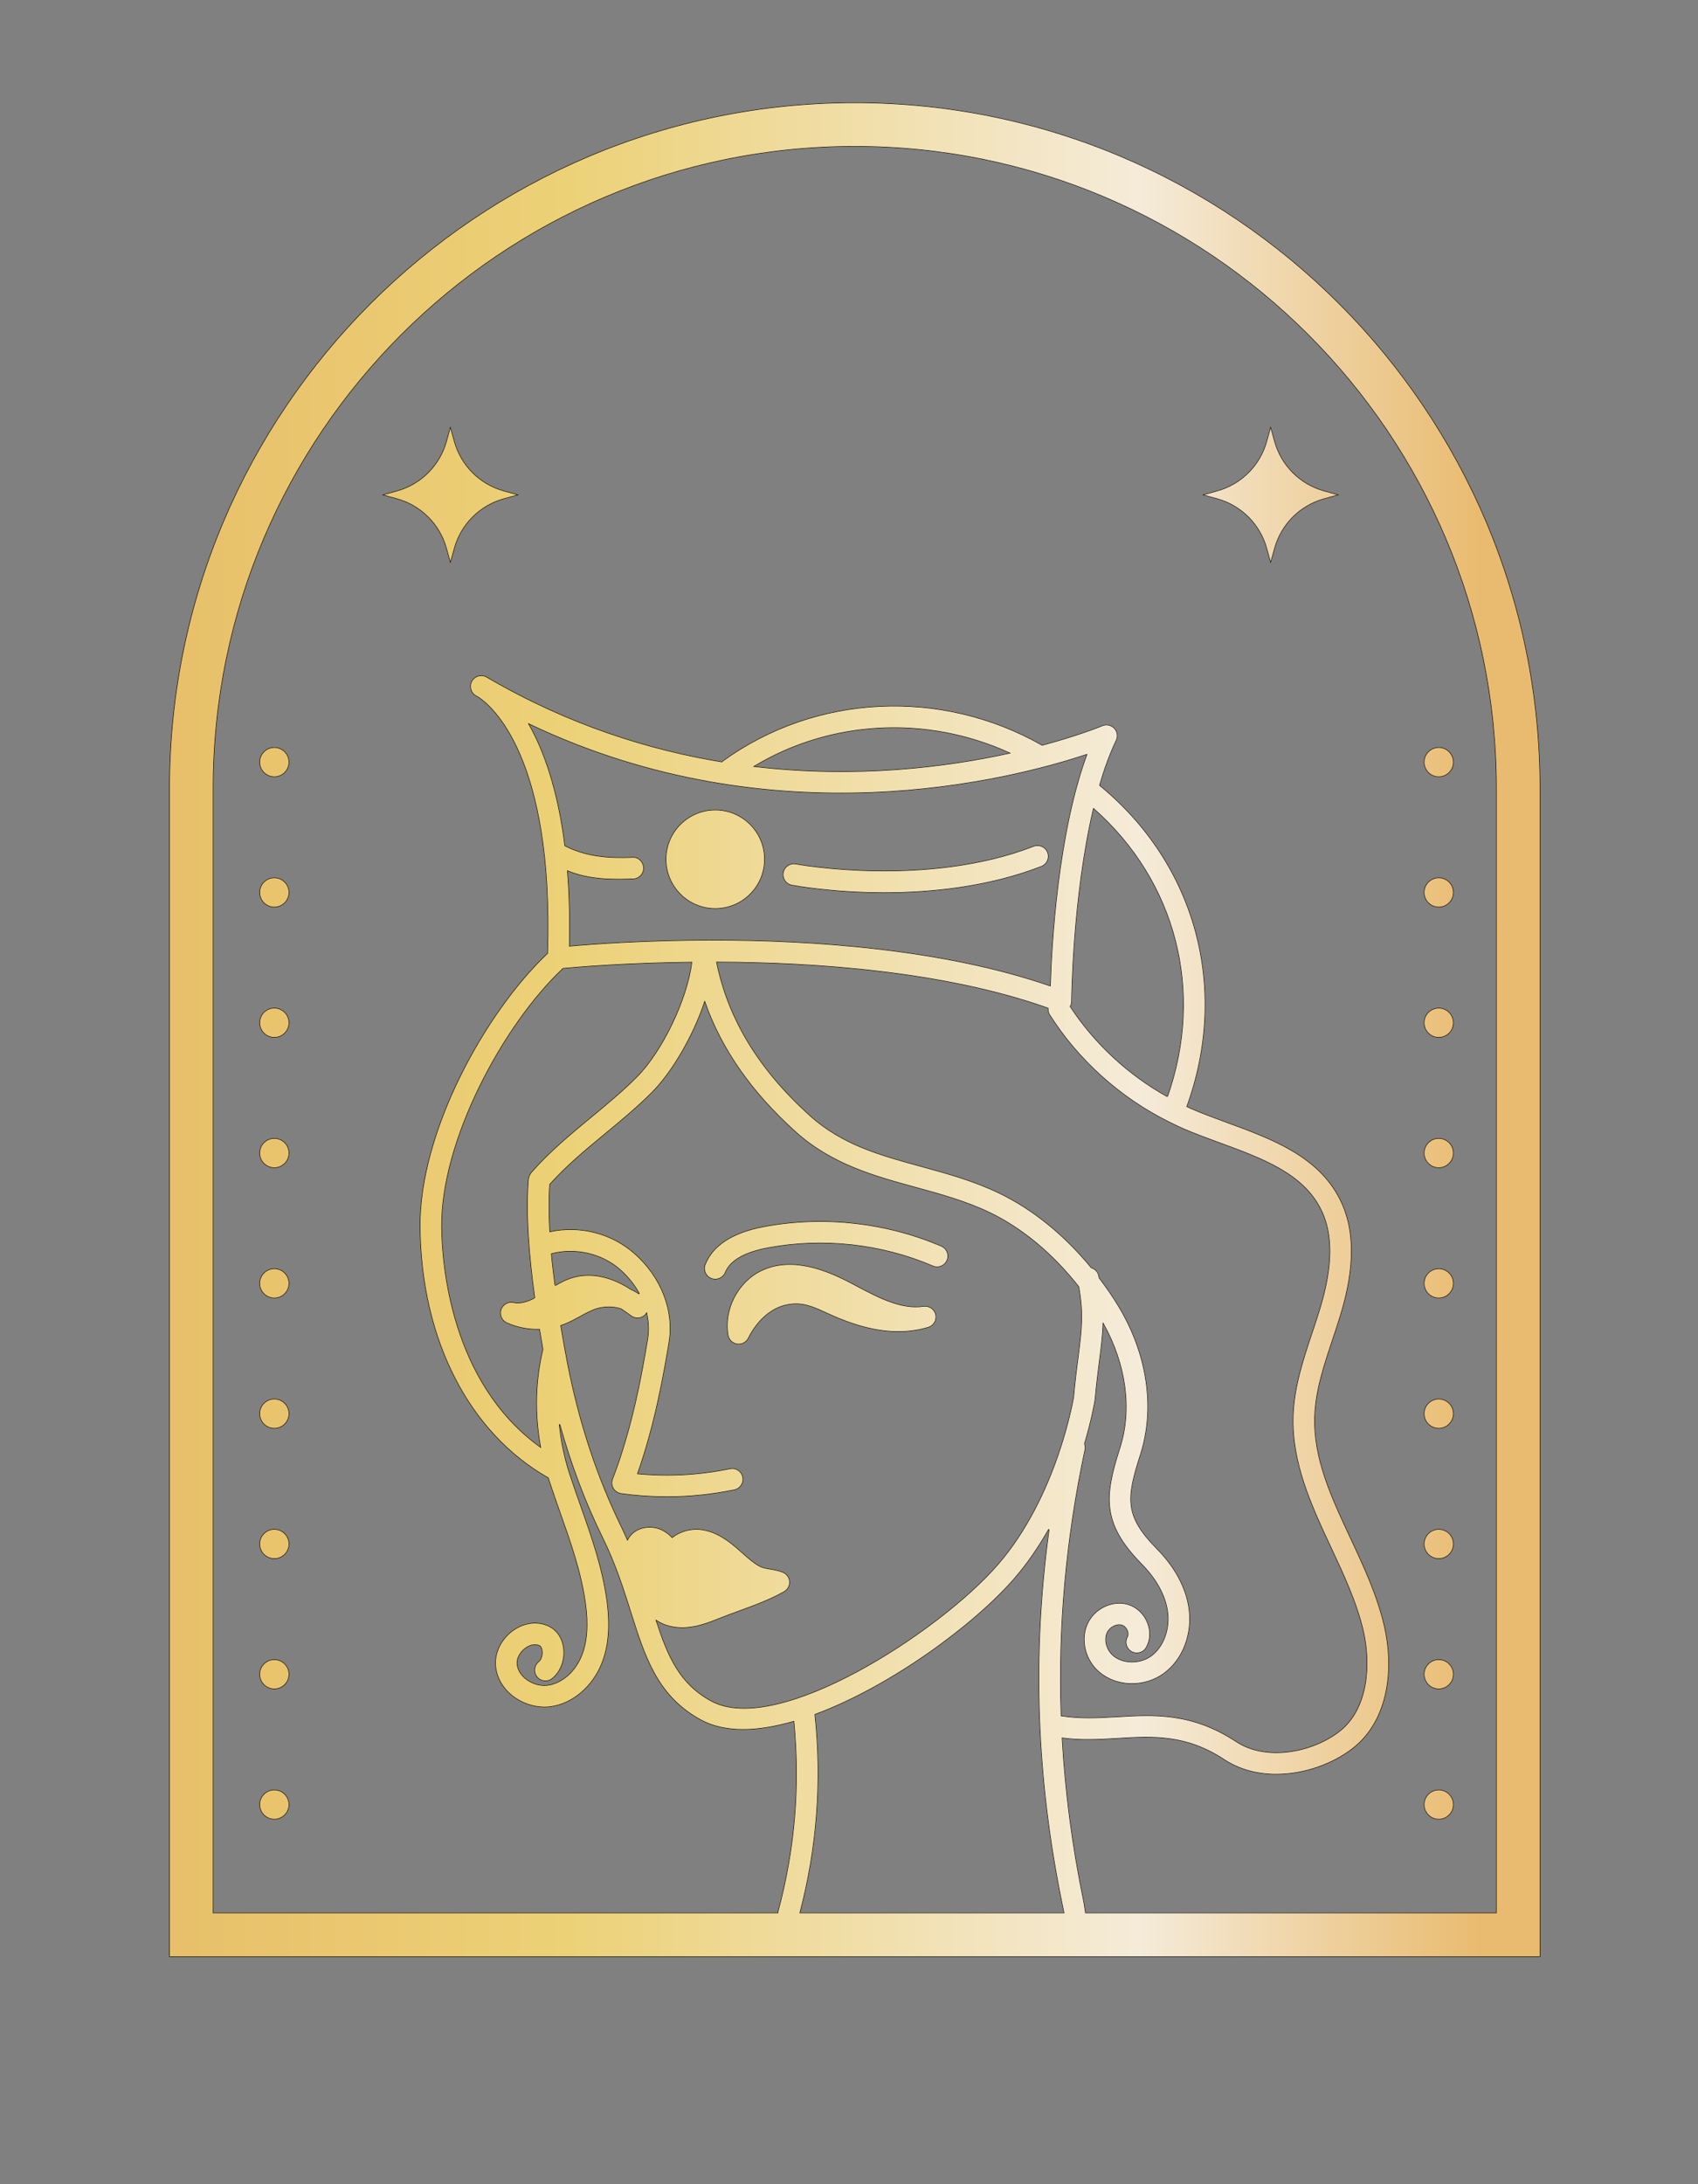 <?xml version="1.0" encoding="UTF-8" standalone="no"?>
<!-- Created with Inkscape (http://www.inkscape.org/) -->

<svg
   width="7cm"
   height="9cm"
   viewBox="0 0 70 90"
   version="1.1"
   id="svg5"
   inkscape:version="1.1.1 (c3084ef, 2021-09-22)"
   sodipodi:docname="atenea.svg"
   xmlns:inkscape="http://www.inkscape.org/namespaces/inkscape"
   xmlns:sodipodi="http://sodipodi.sourceforge.net/DTD/sodipodi-0.dtd"
   xmlns="http://www.w3.org/2000/svg"
   xmlns:svg="http://www.w3.org/2000/svg">
  <rect x="0" y="0" width="70" height="90" fill="#808080" stroke="none"/>
  <sodipodi:namedview
     id="namedview7"
     pagecolor="#ffffff"
     bordercolor="#666666"
     borderopacity="1.0"
     inkscape:pageshadow="2"
     inkscape:pageopacity="0.0"
     inkscape:pagecheckerboard="0"
     inkscape:document-units="mm"
     showgrid="false"
     units="cm"
     height="9cm"
     inkscape:zoom="0.60221661"
     inkscape:cx="44.0041"
     inkscape:cy="425.09621"
     inkscape:window-width="1440"
     inkscape:window-height="900"
     inkscape:window-x="0"
     inkscape:window-y="0"
     inkscape:window-maximized="0"
     inkscape:current-layer="layer1" />
  <defs
     id="defs2">
    <linearGradient
       id="linearGradient6526"
       inkscape:swatch="solid">
      <stop
         style="stop-color:#fff073;stop-opacity:1;"
         offset="0"
         id="stop6524" />
    </linearGradient>
    <clipPath
       clipPathUnits="userSpaceOnUse"
       id="clipPath72">
      <path
         d="m 4085.3,3245.43 c 0,-336.5 -273.77,-610.27 -610.27,-610.27 -336.5,0 -610.27,273.77 -610.27,610.27 v 574.01 c 0,336.5 273.77,610.27 610.27,610.27 336.5,0 610.27,-273.77 610.27,-610.27 z m -610.27,1224.28 c -358.57,0 -650.27,-291.72 -650.27,-650.27 v -574.01 c 0,-358.55 291.7,-650.27 650.27,-650.27 358.56,0 650.27,291.72 650.27,650.27 v 574.01 c 0,358.55 -291.71,650.27 -650.27,650.27 z m -425.12,-745.15 c -3.72,0.8 -7.58,1.25 -11.53,1.25 -30.18,0 -54.63,-24.47 -54.63,-54.64 0,-30.17 24.45,-54.63 54.63,-54.63 3.95,0 7.81,0.45 11.53,1.25 -24.63,5.29 -43.1,27.17 -43.1,53.38 0,26.22 18.47,48.09 43.1,53.39 z m 71.67,246.77 -155.12,20.46 c -5.58,0.76 -10.38,-3.1 -11.1,-8.51 -0.71,-5.42 3.1,-10.38 8.52,-11.1 l 155.11,-20.45 c 0.45,-0.06 0.88,-0.09 1.31,-0.09 4.89,0 9.13,3.62 9.79,8.59 0.72,5.42 -3.09,10.39 -8.51,11.1 z m 868.5,-458.89 -21.53,-12.09 -15.53,55.36 -15.54,-55.36 -21.52,12.09 12.7,-22.61 -30.97,-14.45 30.97,-14.45 -12.7,-22.61 21.52,12.1 15.54,-55.36 15.53,55.36 21.53,-12.1 -12.71,22.61 30.98,14.45 -30.98,14.45 z m -150.32,447.79 c 0.65,-4.97 4.9,-8.59 9.79,-8.59 0.42,0 0.86,0.03 1.3,0.09 l 155.13,20.45 c 5.41,0.72 9.22,5.68 8.5,11.1 -0.71,5.41 -5.57,9.29 -11.09,8.51 l -155.13,-20.46 c -5.42,-0.71 -9.22,-5.68 -8.5,-11.1 z m 80.18,-726.4 c 3.71,-0.8 7.57,-1.24 11.52,-1.24 30.18,0 54.63,24.46 54.63,54.63 0,30.17 -24.45,54.63 -54.63,54.63 -3.95,0 -7.81,-0.44 -11.52,-1.24 24.63,-5.3 43.1,-27.18 43.1,-53.39 0,-26.21 -18.47,-48.09 -43.1,-53.39 z m -140.65,487.46 c -1.86,-16.61 -9.71,-31.43 -21.54,-40.66 -7.24,-5.64 -16.39,-9.4 -26.49,-10.84 l -23.59,-3.38 19.05,-14.32 c 3.62,-2.72 7.17,-5.56 10.59,-8.55 25.42,-22.2 46.03,-59.29 34.72,-92.07 -3.8,-11.02 -10.9,-21.29 -18.42,-32.18 -12.54,-18.15 -25.5,-36.92 -23.22,-60.54 1.32,-13.73 7.72,-25.76 13.9,-37.4 7.26,-13.66 13.53,-25.47 10.22,-36.94 -5.08,-17.59 -29.36,-19.48 -44.06,-15.27 -10.63,3.05 -20.14,9.19 -28.59,16.3 -8.61,7.24 -16.25,15.53 -23.87,23.79 -28.13,30.5 -55.16,59.52 -70.89,98.65 -6.55,16.29 -14.84,30.27 -24.53,42.64 -4.65,9.78 -11.06,19.09 -21.62,27.01 -4.64,3.49 -9.6,6.75 -14.73,9.93 7.87,25.67 1.71,54.72 -18.6,75.02 -14,-14.02 -21.12,-32.2 -21.69,-50.56 -6.67,3.81 -13.49,7.59 -20.49,11.31 17.77,28.9 14.22,67.21 -10.81,92.24 -19.6,-19.64 -25.99,-47.44 -19.28,-72.46 -9.24,9.2 -18.33,18.25 -27.13,27 22.43,29.41 20.29,71.59 -6.59,98.46 -19.71,-19.75 -26.05,-47.75 -19.18,-72.87 -9.99,9.9 -19.24,19.07 -27.41,27.15 22.64,29.42 20.55,71.77 -6.4,98.71 -18.23,-18.27 -24.91,-43.59 -20.39,-67.17 l -4.94,-0.19 c -2.6,2.56 -4.2,4.14 -4.33,4.26 -3.91,3.85 -10.15,3.78 -13.99,-0.1 -1.15,-1.18 -1.84,-2.59 -2.28,-4.07 -9.77,0.42 -18.9,1.38 -27.25,2.99 -8.83,2.42 -17.15,5.65 -24.64,10.17 l -27.07,16.33 c -1.29,1.45 -2.71,2.8 -3.87,4.36 -12.72,17.12 -16.73,42.01 -10.41,64.95 5.77,21 19.92,41.28 39.84,57.12 33.8,26.86 80.97,37.71 123.06,28.34 27.46,-6.11 52.2,-19.61 78.38,-33.91 12.32,-6.72 25.04,-13.66 38.02,-19.74 l 22.92,-10.71 -9.58,23.42 c -9.22,22.52 -1.27,50.69 18.09,64.13 21.17,14.67 54.16,10.16 70.59,-9.71 1.95,-2.35 3.77,-4.91 5.59,-7.46 5.79,-8.15 12.36,-17.38 23.41,-21.76 12.29,-4.86 26.96,-2.32 41.33,7.13 4.28,2.82 8.3,6.01 12.31,9.21 4.96,3.96 9.64,7.69 14.65,10.44 15.17,8.29 35.6,7.1 49.69,-2.88 14.11,-9.98 22.04,-28.9 19.28,-45.98 -1.7,-10.54 -6.88,-21.05 -12.38,-32.17 -9.4,-19.07 -19.12,-38.77 -11.56,-60.57 4.47,-12.92 13.75,-21.8 22.7,-30.39 3.98,-3.8 7.98,-7.6 11.41,-11.79 9.52,-11.61 13.91,-27.8 12.07,-44.42 z m -534.77,24.54 c 6.85,-2.82 14.22,-5.15 22.2,-6.94 4.44,-1.36 9.06,-2.41 13.77,-3.3 -11.45,-2.37 -22.41,-7.4 -31.95,-15.18 z m 476.89,-626.36 c -55.49,-16.53 -113.28,-24.89 -171.76,-24.89 -6.51,0 -12.95,0.22 -20.06,0.48 v 0.89 c -3.31,19.56 -5.95,40.4 -8.52,60.58 -7.34,57.7 -14.94,117.37 -39.41,172.8 l -5.83,10.21 -9.83,-6.76 c -4.51,-3.08 -12.02,-7.89 -16.78,-10.53 -48.21,-26.8 -101.9,-43.53 -130.01,-51.21 -14.69,-3.98 -30.26,0.79 -40.18,12.03 -13.23,14.98 -17.06,35.92 -9.33,56.43 l 0.54,2.24 c 0.42,3.34 -0.85,10.38 -2.24,16.66 -1.77,7.91 -0.48,16.19 3.71,23.13 l 21.97,36.51 -33.15,33.38 c -5.25,5.27 -11.93,8.88 -19.22,10.37 v 0 c -27.96,5.67 -41.86,22.09 -48.6,34.87 -4.9,9.29 -2.68,21 5.28,27.83 11.15,9.57 21.3,21.83 30.14,36.45 4.17,6.9 7.73,14.17 10.97,21.6 2.17,0.62 4.14,1.9 5.48,3.86 3.76,5.45 14.16,17.85 29.67,15.16 5.11,-0.9 10.23,-4.18 15.66,-7.65 2.21,-1.41 4.42,-2.83 6.66,-4.12 11.14,-6.44 27.31,-14.37 46.04,-14.37 3.25,0 6.57,0.23 9.96,0.75 5.18,0.81 8.86,5.49 8.44,10.71 -0.43,5.19 -4.77,9.18 -9.97,9.18 h -0.36 c -12.62,0 -24.89,8.89 -36.75,17.48 l -2.99,2.17 c -13.93,10.01 -34.96,22.5 -56.51,15.7 -0.52,-0.17 -0.99,-0.44 -1.51,-0.63 2.8,18.48 3.22,37.59 0.81,56.81 l -3.35,21.21 c 23.09,-17.63 54.01,-20.04 79.24,-7.17 3.56,-6.29 7.48,-12.2 11.7,-17.78 -16.63,-1.63 -32.81,-8.72 -45.55,-21.49 22.46,-22.46 55.58,-27.55 82.99,-15.49 7.34,-5.6 14.98,-10.75 22.82,-15.61 -19.12,-0.02 -38.23,-7.27 -52.82,-21.89 26.94,-26.94 69.23,-28.99 98.59,-6.3 9.21,-9.22 18.39,-18.42 27.38,-27.46 -25.16,6.95 -53.22,0.57 -72.98,-19.23 26.89,-26.89 69.07,-28.98 98.43,-6.43 0.15,-0.16 0.31,-0.32 0.46,-0.47 1.94,-1.95 4.49,-2.94 7.04,-2.94 2.51,0 5.02,0.95 6.95,2.86 3.88,3.84 3.91,10.11 0.08,13.98 -0.19,0.19 -0.37,0.38 -0.56,0.57 0.96,1.25 1.81,2.55 2.67,3.85 10.57,-8.36 20.25,-17.42 28.65,-27.76 -4.41,-2.04 -8.36,-4.85 -11.64,-8.56 -8.1,-9.13 -11.6,-22.22 -9.88,-36.89 2.88,-24.35 18.7,-43.85 31.41,-59.54 11.75,-14.47 25.06,-30.88 27.41,-49.38 2.83,-22.11 -13.11,-45.6 -34.81,-51.31 -21.84,-5.74 -47.01,6.51 -56.26,27.25 -3.8,8.55 -4.51,17.38 -1.92,24.24 2.53,6.74 8.94,11.75 14.99,11.75 h 0.19 c 5.01,0.5 9.96,4.27 10.06,9.72 0.1,5.45 -4.25,9.97 -9.71,10.06 -14.48,0.19 -28.52,-9.85 -34.04,-24.57 -4.47,-11.84 -3.63,-25.78 2.36,-39.25 10.97,-24.62 36.79,-40.41 63.11,-40.41 5.43,0 10.89,0.68 16.24,2.09 31.33,8.23 53.49,40.96 49.42,72.94 -3.07,24.08 -18.93,43.63 -31.69,59.33 -11.1,13.7 -24.92,30.74 -27.11,49.4 -1.04,8.85 0.79,16.67 5.02,21.45 1.09,1.22 2.39,2.18 3.78,3 2.86,-8.87 5.81,-18.04 10.54,-27.21 11.89,-23.1 30.12,-44.75 48.94,-64.79 8.03,-9.87 16.98,-19.81 26.87,-29.89 1.16,-95.79 32.65,-202.51 82.66,-280 z m 48.09,672.32 c -7.62,7.28 -14.79,14.16 -17.7,22.57 -4.86,14 2.3,28.52 10.61,45.34 5.89,11.94 11.98,24.3 14.16,37.79 3.99,24.63 -7.01,50.85 -27.36,65.26 -20.34,14.42 -48.73,16.04 -70.62,4.08 -6.52,-3.56 -12.11,-8.01 -17.5,-12.32 -3.53,-2.82 -7.06,-5.66 -10.82,-8.13 -4.13,-2.71 -14.65,-8.65 -23.19,-5.29 -5.63,2.24 -9.98,8.36 -14.6,14.84 -2.09,2.95 -4.2,5.89 -6.45,8.61 -22.98,27.77 -67.44,33.91 -97.1,13.35 -20.61,-14.29 -31.89,-40.59 -30.14,-66 -6.22,3.28 -12.39,6.65 -18.56,10.02 -26.24,14.32 -53.37,29.13 -83.55,35.85 -48.53,10.78 -100.74,-1.22 -139.68,-32.17 -23.17,-18.43 -39.72,-42.35 -46.59,-67.35 -8.02,-29.13 -2.93,-59.78 13.6,-82 5.22,-7.01 11.44,-13.11 18.59,-18.37 l 11.56,-73.06 c 5.06,-40.48 -3.09,-80.84 -22.95,-113.63 -7.75,-12.82 -16.54,-23.47 -26.1,-31.68 -14.9,-12.79 -19.06,-34.7 -9.89,-52.07 7.81,-14.81 22.92,-33.38 51.49,-42.3 -2.11,-7.48 -2.99,-13.39 -2.7,-17.92 0.42,-6.08 3.36,-11.01 7.69,-16.72 -0.06,-0.2 -0.14,-0.4 -0.22,-0.61 -1.4,-3.84 -3.51,-9.64 -3.51,-16.54 0,-12.51 9.04,-21.22 15.69,-27.61 1.01,-0.96 2.02,-1.94 2.89,-2.82 2.52,-9.51 3.97,-17.63 3.98,-18.2 -9.66,-25.61 -4.41,-54.25 13.68,-74.72 14.79,-16.81 38.26,-23.98 60.19,-18.04 29.77,8.14 87.31,26.11 138.34,55.2 1.82,1.04 3.59,2.12 5.38,3.27 19.77,-49.84 26.66,-103.95 33.34,-156.43 2.59,-20.4 5.28,-41.51 8.48,-59.62 l -0.13,-18.37 19.15,-0.71 c 6.89,-0.25 13.76,-0.49 20.69,-0.49 61.29,0 121.81,8.9 179.93,26.47 l 22.82,6.92 -13.05,19.97 v 0.01 c -45.39,69.33 -75.16,163.74 -80.1,251.41 0.57,-0.52 1.07,-1.03 1.65,-1.55 14.63,-13.37 32.56,-27.5 54.67,-31.1 2.9,-0.47 5.88,-0.7 8.9,-0.7 3.98,0 7.97,0.53 11.92,1.34 -0.1,-0.48 -0.26,-1.03 -0.58,-1.6 -1.27,-2.32 -3.83,-4.61 -7.04,-7.5 -5.33,-4.78 -11.28,-10.54 -14.44,-18.46 -4.21,-10.53 -1.72,-22.4 6.06,-28.88 6.35,-5.26 13.78,-5.65 19.75,-5.95 2.7,-0.14 5.25,-0.27 7.1,-0.82 6.68,-1.99 9.53,-12.27 7.54,-19.79 -2.73,-10.26 -11.44,-19.19 -19.13,-27.08 -3.81,-3.91 -3.74,-10.17 0.17,-13.98 1.92,-1.88 4.41,-2.82 6.9,-2.82 2.58,0 5.15,1 7.08,2.99 8.93,9.15 20.03,20.54 24.1,35.82 4.44,16.82 -2.93,38.44 -21.03,43.82 -4.11,1.22 -8.15,1.43 -11.72,1.61 -3.36,0.17 -6.83,0.35 -8.11,1.41 -1,0.83 -1.37,3.78 -0.34,6.33 1.58,3.96 5.45,7.65 9.77,11.53 3.65,3.27 7.79,6.97 10.68,12.27 3.32,6.06 3.94,12.76 2,18.53 8.53,5.47 15.34,13.43 18.37,23.93 5.53,19.16 -3.67,36.45 -11.77,51.71 -5.52,10.38 -10.73,20.19 -11.68,29.99 -1.57,16.44 8.82,31.49 19.81,47.42 7.95,11.51 16.16,23.4 20.84,36.97 14.7,42.64 -10.16,85.4 -37.17,110.51 5.94,2.48 11.46,5.68 16.37,9.52 16.01,12.47 26.59,32.18 29.03,54.05 2.43,21.88 -3.56,43.43 -16.43,59.15 -3.93,4.79 -8.48,9.18 -13.02,13.54 z m 207.87,-685.92 12.71,22.62 -21.53,-12.1 -15.53,55.36 -15.54,-55.36 -21.52,12.1 12.7,-22.62 -30.97,-14.44 30.97,-14.45 -12.7,-22.61 21.52,12.09 15.54,-55.36 15.53,55.36 21.53,-12.09 -12.71,22.61 30.98,14.45 z m -927.46,234.74 c -3.72,0.8 -7.58,1.24 -11.53,1.24 -30.18,0 -54.63,-24.46 -54.63,-54.63 0,-30.17 24.45,-54.63 54.63,-54.63 3.95,0 7.81,0.44 11.53,1.24 -24.63,5.3 -43.1,27.18 -43.1,53.39 0,26.21 18.47,48.09 43.1,53.39 z m 3.98,171.83 -21.53,-12.09 -15.53,55.36 -15.53,-55.36 -21.53,12.09 12.7,-22.61 -30.98,-14.45 30.98,-14.45 -12.7,-22.61 21.53,12.1 15.53,-55.36 15.53,55.36 21.53,-12.1 -12.7,22.61 30.97,14.45 -30.97,14.45 z m 277.36,623.34 c 1.71,-3.51 5.23,-5.55 8.9,-5.55 1.45,0 2.93,0.32 4.32,1 4.91,2.4 6.95,8.32 4.55,13.22 l -73.6,150.75 c -2.39,4.91 -8.32,6.95 -13.22,4.54 -4.91,-2.4 -6.95,-8.31 -4.54,-13.22 z m 427.57,-75.93 c 2.07,0 4.15,0.64 5.93,1.99 l 128.99,96.98 c 4.37,3.28 5.24,9.48 1.95,13.84 -3.28,4.37 -9.46,5.23 -13.83,1.97 l -128.99,-96.99 c -4.36,-3.28 -5.24,-9.48 -1.96,-13.84 1.94,-2.59 4.9,-3.95 7.91,-3.95 z m -110.42,70.91 c 1.06,-0.35 2.14,-0.53 3.2,-0.53 4.11,0 7.95,2.58 9.36,6.68 l 51.71,150.74 c 1.76,5.17 -0.99,10.79 -6.16,12.56 -5.15,1.74 -10.78,-0.98 -12.56,-6.15 l -51.7,-150.74 c -1.77,-5.16 0.98,-10.78 6.15,-12.56 z m -163.48,49.4 c 5.47,0 9.89,4.42 9.89,9.88 v 143.41 c 0,5.47 -4.42,9.89 -9.89,9.89 -5.47,0 -9.89,-4.42 -9.89,-9.89 v -143.41 c 0,-5.46 4.42,-9.88 9.89,-9.88 z m 435.02,-562.37 c 3.71,-0.8 7.57,-1.25 11.52,-1.25 30.18,0 54.63,24.46 54.63,54.63 0,30.17 -24.45,54.64 -54.63,54.64 -3.95,0 -7.81,-0.45 -11.52,-1.25 24.63,-5.3 43.1,-27.17 43.1,-53.39 0,-26.21 -18.47,-48.09 -43.1,-53.38 z m -715.52,444.06 c 1.78,-1.36 3.87,-2 5.95,-2 3,0 5.96,1.35 7.9,3.93 3.29,4.36 2.43,10.56 -1.93,13.85 l -128.33,96.98 c -4.36,3.3 -10.57,2.44 -13.85,-1.93 -3.29,-4.36 -2.43,-10.55 1.93,-13.85 z m -163.23,-955.98 12.7,22.62 -21.53,-12.1 -15.53,55.36 -15.53,-55.36 -21.53,12.1 12.7,-22.62 -30.98,-14.44 30.98,-14.45 -12.7,-22.61 21.53,12.09 15.53,-55.36 15.53,55.36 21.53,-12.09 -12.7,22.61 30.97,14.45 z"
         id="path70" />
    </clipPath>
    <linearGradient
       x1="0"
       y1="0"
       x2="1"
       y2="0"
       gradientUnits="userSpaceOnUse"
       gradientTransform="matrix(134.703,0,0,-134.703,3226.34,3532.43)"
       spreadMethod="pad"
       id="linearGradient86">
      <stop
         style="stop-opacity:1;stop-color:#e8bf6a"
         offset="0"
         id="stop74" />
      <stop
         style="stop-opacity:1;stop-color:#e8bf6a"
         offset="0.006"
         id="stop76" />
      <stop
         style="stop-opacity:1;stop-color:#ecd177"
         offset="0.292"
         id="stop78" />
      <stop
         style="stop-opacity:1;stop-color:#f5ebd9"
         offset="0.705"
         id="stop80" />
      <stop
         style="stop-opacity:1;stop-color:#e9bb70"
         offset="0.949"
         id="stop82" />
      <stop
         style="stop-opacity:1;stop-color:#e9bb70"
         offset="1"
         id="stop84" />
    </linearGradient>
    <clipPath
       clipPathUnits="userSpaceOnUse"
       id="clipPath146">
      <path
         d="m 1510.11,3982.76 c -6.92,0 -12.52,-5.61 -12.52,-12.52 0,-6.91 5.6,-12.52 12.52,-12.52 6.91,0 12.52,5.61 12.52,12.52 0,6.91 -5.61,12.52 -12.52,12.52 z m 88.34,-6.59 c -6.92,0 -12.52,-5.61 -12.52,-12.53 0,-6.91 5.6,-12.52 12.52,-12.52 6.91,0 12.52,5.61 12.52,12.52 0,6.92 -5.61,12.53 -12.52,12.53 z m -293.36,-129.25 c -6.91,0 -12.52,-5.6 -12.52,-12.51 0,-6.91 5.61,-12.52 12.52,-12.52 6.92,0 12.52,5.61 12.52,12.52 0,6.91 -5.6,12.51 -12.52,12.51 z m 49.16,67.31 c -6.92,0 -12.52,-5.61 -12.52,-12.52 0,-6.92 5.6,-12.52 12.52,-12.52 6.91,0 12.52,5.6 12.52,12.52 0,6.91 -5.61,12.52 -12.52,12.52 z m 384.34,-74.82 c 6.91,0 12.52,5.6 12.52,12.52 0,6.91 -5.61,12.52 -12.52,12.52 -6.92,0 -12.52,-5.61 -12.52,-12.52 0,-6.92 5.6,-12.52 12.52,-12.52 z m 33.7,-62.3 c 6.92,0 12.52,5.6 12.52,12.52 0,6.91 -5.6,12.52 -12.52,12.52 -6.91,0 -12.51,-5.61 -12.51,-12.52 0,-6.92 5.6,-12.52 12.51,-12.52 z m -100.26,162.16 c -6.91,0 -12.52,-5.61 -12.52,-12.52 0,-6.92 5.61,-12.52 12.52,-12.52 6.91,0 12.52,5.6 12.52,12.52 0,6.91 -5.61,12.52 -12.52,12.52 z m -244.2,18.45 c -6.91,0 -12.52,-5.61 -12.52,-12.52 0,-6.91 5.61,-12.51 12.52,-12.51 6.92,0 12.52,5.6 12.52,12.51 0,6.91 -5.6,12.52 -12.52,12.52 z m 78.6,-603.65 c -53.57,10.12 -110.67,3.89 -160.76,-17.61 -4.54,-1.95 -6.65,-7.22 -4.7,-11.76 1.94,-4.55 7.22,-6.65 11.77,-4.7 46.84,20.11 100.23,25.96 150.37,16.47 21.48,-4.07 34.65,-11.73 39.14,-22.79 1.41,-3.48 4.76,-5.59 8.3,-5.59 1.12,0 2.26,0.21 3.37,0.66 4.58,1.86 6.79,7.08 4.93,11.67 -6.93,17.06 -24.56,28.38 -52.42,33.65 z m 1.94,-39.84 c -27.92,13.35 -59.47,-0.05 -80.8,-11.27 l -4.77,-2.51 c -20.13,-10.68 -40.95,-21.67 -61.47,-18.63 -4.54,0.67 -9.03,-2.31 -10.07,-6.89 -1.04,-4.58 1.65,-9.19 6.14,-10.55 31.1,-9.4 61.1,0.19 80.96,8.24 3.49,1.41 6.94,2.98 10.39,4.56 9.22,4.22 17.94,8.2 26.76,8.51 18.94,0.42 35.44,-10.89 45.76,-31.55 1.54,-3.07 4.66,-4.96 8.02,-4.96 0.43,0 0.87,0.04 1.3,0.1 3.82,0.56 6.86,3.51 7.53,7.32 3.98,22.86 -8.8,47.64 -29.75,57.63 z m -445.61,586.17 -3.83,13.83 -3.84,-13.83 c -6.02,-21.68 -22.96,-38.62 -44.63,-44.63 l -13.835,-3.84 13.835,-3.84 c 21.67,-6.01 38.61,-22.95 44.63,-44.63 l 3.84,-13.83 3.83,13.83 c 6.02,21.68 22.96,38.62 44.64,44.63 l 13.83,3.84 -13.83,3.84 c -21.68,6.01 -38.62,22.95 -44.64,44.63 z m 810.67,-48.47 13.83,-3.84 c 21.68,-6.01 38.61,-22.95 44.63,-44.63 l 3.84,-13.83 3.84,13.83 c 6.01,21.68 22.95,38.62 44.63,44.63 l 13.83,3.84 -13.83,3.84 c -21.68,6.01 -38.62,22.95 -44.63,44.63 l -3.84,13.83 -3.84,-13.83 c -6.02,-21.68 -22.95,-38.62 -44.63,-44.63 z m 196.14,-302.2 c -36.38,6.4 -73.98,24.78 -114.29,56.17 -19.12,14.89 -37.58,31.49 -55.43,47.55 -20.76,18.67 -42.24,37.99 -65.19,55.05 -1.38,1.02 -2.75,1.88 -4.12,2.88 1.77,1.63 2.92,3.93 2.92,6.53 0,170.23 -139.45,308.72 -310.84,308.72 -144.06,0 -269.81,-100.2 -302.53,-239.51 -14.48,-1.86 -29.09,-4.47 -43.82,-8.09 -86.76,-21.29 -156.67,-78.28 -182.438,-148.72 -9.422,-25.75 -13.488,-52.68 -17.422,-78.72 -3.172,-21.01 -6.453,-42.75 -12.543,-63.19 -7.719,-25.93 -27.207,-80.71 -58.765,-103.01 v 366.04 c 0,321.04 261.188,582.23 582.238,582.23 321.04,0 582.23,-261.19 582.23,-582.23 z m 0,-279.79 c -16.09,13.55 -34.38,23.49 -49.71,30.9 -6.1,2.95 -12.28,5.8 -18.48,8.67 -27.51,12.68 -55.95,25.81 -75.88,47.52 -25.55,27.83 -34.92,65.83 -44.83,106.06 -10.87,44.13 -22.12,89.76 -56.89,120.48 -37.03,32.73 -87.14,36.85 -135.82,30.98 -19.53,28.92 -49.92,49.31 -96.63,53.11 v 46.77 c 23.81,20.3 60.08,30.82 92.88,32.03 43.73,1.48 90.86,-16 139.75,-52.34 22.29,-16.56 43.45,-35.59 63.91,-53.99 18.08,-16.27 36.79,-33.08 56.41,-48.37 43.8,-34.1 85,-53.83 125.29,-60.23 z m 0,-359.24 c -37.53,68.63 -94.75,128.94 -167.08,174.69 -51.82,32.76 -80.18,93.01 -101.08,147.64 -3.15,8.23 -6.24,16.55 -9.34,24.88 -18.93,50.91 -38.5,103.55 -74.89,145.33 -0.22,0.25 -0.47,0.48 -0.69,0.72 1.08,1.52 1.92,3.25 2.07,5.41 3.91,55.74 6.58,132.68 -20.77,188.19 41.97,4.03 83.8,-0.61 114.13,-27.4 30.58,-27.04 40.67,-67.99 51.35,-111.36 10.02,-40.65 20.38,-82.68 49.03,-113.9 22.36,-24.35 52.46,-38.23 81.57,-51.66 6.11,-2.82 12.19,-5.64 18.2,-8.53 25.67,-12.41 44.49,-25.4 57.5,-39.62 z m 0,-179.49 H 1731.5 c -13.53,23.6 -12.55,54.86 -8.6,78.81 1.53,9.24 3.47,18.47 5.42,27.7 5.34,25.4 10.87,51.66 7.85,78.43 -3.49,30.92 -17.89,58.48 -31.8,85.11 -5.1,9.74 -10.18,19.47 -14.73,29.36 -12.63,27.47 -9.86,55.14 -6.02,93.44 0.95,9.4 1.94,19.39 2.79,30.1 0.12,1.44 -0.2,2.79 -0.72,4.05 6.91,22.28 12.75,45.27 17.36,68.96 2.42,12.41 4.47,24.21 6.37,35.74 0.99,-0.05 1.97,-0.14 2.96,-0.14 9.31,0 18.62,1.92 27.21,5.77 4.22,1.88 6.31,6.67 4.83,11.04 -1.49,4.38 -6.07,6.87 -10.55,5.85 -5.48,-1.31 -12.23,0.36 -20.35,4.65 4.15,30.48 6.21,57.33 6.17,80.37 24.5,-35.65 40.33,-77.75 55.58,-118.79 3.12,-8.37 6.23,-16.74 9.41,-25.04 21.96,-57.37 51.99,-120.82 108.24,-156.38 80.78,-51.09 142.01,-120.87 176.65,-200.03 z m -358.27,0 h -218.43 c 0,0.8 0.05,1.6 -0.16,2.42 -15.37,56.68 -20.11,115 -14.26,173.42 16.45,-4.81 32.24,-7.58 46.67,-7.58 14.3,0 27.28,2.7 38.26,8.71 39.07,21.43 50.2,56.63 63.08,97.39 6.45,20.37 13.75,43.46 25.47,67.23 3.96,8.06 7.69,16.31 11.31,24.65 -1.86,-26.91 -0.85,-50.43 10.13,-74.32 4.66,-10.15 9.89,-20.16 15.12,-30.16 13.76,-26.35 26.75,-51.23 29.87,-78.83 2.7,-23.89 -2.29,-47.61 -7.57,-72.74 -2,-9.48 -3.99,-18.96 -5.56,-28.46 -4.01,-24.23 -5.27,-55.33 6.07,-81.73 z m -695.09,0 c 12.78,67.8 0.34,139.55 -34.925,199 -5.93,9.98 -12.547,19.82 -19.176,29.67 -20.066,29.79 -39.011,57.94 -39.636,90.64 -0.875,46.03 33.488,79.87 69.863,115.69 22.644,22.3 46.044,45.35 61.754,72.4 25.76,44.41 28.84,96.77 31.81,147.4 3.15,53.71 6.14,104.44 34,145.81 20.1,29.82 54.29,50.25 93.81,56.06 36.62,5.44 72.3,-2.69 99.51,-21.97 -57.85,-73.12 -87.94,-169.35 -101.39,-231.5 -0.38,-1.76 -0.06,-3.28 0.55,-4.61 -0.86,-1.07 -1.55,-2.29 -1.84,-3.72 -0.49,-2.34 -0.83,-4.54 -1.26,-6.82 -8.58,-10.53 -16.58,-21.78 -23.83,-33.73 -26.28,-43.26 -33.58,-92.22 -20.04,-134.34 12.72,-39.61 14.52,-56.18 -15.25,-86.37 -16.12,-16.35 -26.05,-34.75 -28.73,-53.21 -3.34,-22.98 5.32,-45.85 22.06,-58.28 8.49,-6.29 18.71,-9.36 28.75,-9.36 13.03,0 25.74,5.17 33.91,15.09 8.97,10.91 11.25,26.28 5.7,38.24 -6.32,13.65 -22.58,21.2 -36.3,16.74 -7.42,-2.4 -13.64,-8.44 -16.64,-16.17 -2.86,-7.34 -2.43,-15.19 1.18,-21.52 2.44,-4.31 7.91,-5.78 12.21,-3.36 4.3,2.44 5.81,7.92 3.36,12.21 -0.93,1.64 -0.95,3.89 -0.05,6.19 1.05,2.71 3.14,4.86 5.44,5.61 5.08,1.64 12.03,-1.8 14.55,-7.23 2.67,-5.78 1.32,-13.72 -3.29,-19.33 -8.3,-10.09 -26.48,-11.39 -38.15,-2.73 -11.34,8.43 -17.38,25.03 -15,41.33 2.69,18.51 14.4,33.71 23.76,43.2 36.09,36.62 33.48,61.05 19.55,104.43 -11.95,37.17 -5.28,80.75 18.29,119.57 1.12,1.84 2.35,3.56 3.5,5.38 -1.83,-25.47 -0.55,-50.77 2.44,-84.22 0.25,-1.54 2.88,-17.18 9.53,-39.48 -0.58,-1.55 -0.88,-3.2 -0.51,-4.93 29.39,-137.87 29.82,-271.99 1.31,-410.06 -1,-4.84 2.12,-9.58 6.96,-10.58 0.61,-0.12 1.22,-0.18 1.82,-0.18 4.17,0 7.89,2.91 8.77,7.14 24.11,116.77 27.81,230.79 11.23,346.52 9.27,-17.09 20.5,-34.27 34.2,-50 36.41,-41.8 112.25,-97.77 180.96,-123.01 -6.61,-61.15 -1.91,-122.24 13.89,-181.61 z m -18.284,0 h -92.824 v 312.63 c 2.828,-35.17 22.691,-65.07 42.144,-93.97 6.442,-9.57 12.871,-19.11 18.629,-28.82 33.637,-56.69 45.085,-125.31 32.051,-189.84 z m 552.614,1064.02 c -23.68,0 -42.88,19.2 -42.88,42.89 0,23.69 19.2,42.89 42.88,42.89 23.69,0 42.89,-19.2 42.89,-42.89 0,-23.69 -19.2,-42.89 -42.89,-42.89 z m 112.2,-341.73 c -14.09,11.63 -28.66,23.66 -41.58,36.65 -15.7,15.79 -50.48,56.57 -44.96,102.01 28.41,-8.83 53.65,-26.48 70.74,-51.62 18.32,-26.95 36.47,-64.14 46.29,-113.17 -9.98,9.1 -20.31,17.72 -30.49,26.13 z m -127.87,145.14 h 0.1 c 7.57,0 15.04,-0.83 22.42,-2.03 -24.51,-58.91 -55.51,-105.67 -92.3,-138.82 -29.48,-26.57 -64.42,-36.14 -101.42,-46.26 -23.15,-6.34 -47.1,-12.9 -70.17,-23.94 -21.55,-10.32 -42.13,-24.98 -60.85,-42.94 69.83,149.7 191.6,218.09 247.54,242.61 17.25,7.56 35.85,11.38 54.68,11.38 z m 165.19,-267.66 c -0.81,-9.77 -1.85,-19.96 -3.22,-30.76 -5.92,3.59 -12.19,6.84 -19.41,8.53 -15.93,3.84 -30.91,-1.24 -40.65,-6.12 -3.23,-1.61 -6.27,-3.43 -9.28,-5.37 -4.26,-1.83 -8,-4.5 -11.21,-7.76 4.47,9.96 11.26,19.32 20.32,27.27 16.93,14.82 41.79,20.16 63.45,14.21 z m 1.21,18.27 c -26.67,6.13 -55.71,-0.82 -76.47,-19.01 -24.52,-21.5 -36.25,-51.64 -31.36,-80.61 4.39,-26.09 12.29,-73.07 28.84,-119.65 -28.48,-2.83 -57.11,-1.32 -85.26,4.51 -4.88,0.97 -9.59,-2.11 -10.59,-6.96 -1,-4.84 2.11,-9.59 6.95,-10.59 20.17,-4.18 40.58,-6.27 61.01,-6.27 13.83,0 27.68,0.97 41.48,2.88 2.71,0.38 5.1,1.97 6.48,4.33 1.39,2.36 1.62,5.22 0.64,7.77 -18.65,48.29 -27.26,99.46 -31.88,126.95 -1.56,9.28 -0.81,18.74 1.85,27.88 0.39,-1.52 1.07,-3 2.25,-4.25 3.08,-3.3 8.55,-3.46 12.2,-0.84 2.87,2.06 5.66,4.07 8.46,5.93 6.84,2.43 15.78,2.3 22.63,0.2 5.06,-1.55 9.99,-4.25 15.2,-7.12 4.67,-2.56 9.36,-5.11 14.31,-7.05 1.24,-0.48 2.52,-0.87 3.78,-1.28 -1.88,-11.42 -3.92,-23.14 -6.32,-35.47 -10.5,-53.92 -27.19,-104.34 -49.62,-149.87 -2.07,-4.19 -3.82,-8.29 -5.63,-12.4 -0.16,0.43 -0.16,0.9 -0.35,1.33 -2.16,4.71 -6.2,8.36 -11.38,10.27 -5.96,2.22 -12.96,1.95 -18.74,-0.74 -4.04,-1.87 -7.32,-4.56 -10.01,-7.52 -6.93,5.86 -16.56,8.56 -25.15,7.68 -13.44,-1.32 -24.24,-9.2 -32.16,-15.92 -1.92,-1.62 -3.81,-3.3 -5.7,-4.98 -5.33,-4.76 -10.37,-9.26 -16,-12.34 -2.81,-1.52 -6.08,-2.09 -9.86,-2.73 -3.44,-0.58 -7.33,-1.24 -11.27,-2.78 -3.23,-1.25 -5.43,-4.26 -5.68,-7.7 -0.25,-3.45 1.5,-6.73 4.52,-8.44 12.85,-7.28 27.26,-12.53 41.2,-17.62 5.82,-2.12 11.6,-4.23 17.15,-6.45 8.72,-3.48 18.6,-7.43 29.39,-8.33 1.44,-0.12 2.87,-0.18 4.28,-0.18 9.87,0 18.74,3.06 25.52,8.44 -10.83,-33.54 -21.54,-60.15 -51.21,-76.42 -60.01,-32.97 -207.39,61.86 -261.25,123.7 -54.13,62.16 -68.98,151.73 -69.05,152.01 -4.03,45.26 -4.8,75.15 1.56,111.67 21.98,26.14 47.77,47 75.2,60.15 21.62,10.36 44.78,16.69 67.16,22.81 37.4,10.24 76.05,20.81 108.7,50.23 32.18,29.01 60,67.71 83.16,115.07 6.04,-27.72 22.52,-56.2 48.21,-82.03 13.53,-13.6 28.45,-25.92 42.87,-37.83 17.13,-14.15 34.72,-28.82 49.65,-45.35 0.01,-0.09 -0.03,-0.16 -0.03,-0.25 1.09,-13.12 1.14,-28.18 0.32,-44.83 z m -7.7,483.51 c -3.35,24.96 -17.14,47.78 -35.47,65.05 -13.97,13.17 -30.57,23.48 -47.97,31.48 26.34,-15.96 41.08,-57.17 43.35,-86.13 1.5,-19.04 -2.17,-40.11 -16.55,-52.68 -5.78,-5.05 -12.65,-8.21 -19.89,-10.79 13.2,15.01 21.47,34.47 22.08,55.88 1.37,48.18 -37.99,89.85 -86.18,91.13 -50.03,1.32 -91.01,-38.84 -91.01,-88.58 0,-26.05 11.31,-49.4 29.21,-65.61 -14.43,5.31 -30.23,7.93 -41.72,17.97 -14.38,12.57 -18.05,33.64 -16.55,52.68 2.27,28.96 17.01,70.17 43.35,86.13 -17.41,-8 -33.99,-18.31 -47.97,-31.48 -18.33,-17.27 -32.12,-40.09 -35.47,-65.05 -3.18,-23.71 4.08,-49.12 20.96,-65.93 -51.43,16.97 -111.35,27.34 -174.75,22.29 33.03,128.09 149.98,219.59 283.63,219.59 160.17,0 290.65,-128.29 292.82,-286.8 -45.45,29.75 -89.56,44.11 -131.9,42.45 -4.87,-0.19 -9.83,-0.61 -14.81,-1.18 0.4,0.35 0.85,0.6 1.25,0.96 18.85,16.7 26.93,43.66 23.59,68.62 z m -788.468,-468.3 c 40.898,20.31 64.734,81.2 75.929,118.83 6.449,21.64 9.832,44 13.094,65.63 3.977,26.32 7.735,51.17 16.535,75.23 23.74,64.91 88.84,117.59 169.88,137.49 13.73,3.37 27.53,5.72 41.31,7.43 0.94,-0.64 2.02,-1.12 3.21,-1.36 3.06,-0.61 5.96,0.52 8.02,2.57 106.91,9.91 211.59,-26.29 276.68,-67.79 v -34.83 c -79.9,0 -140.13,-36.81 -185.1,-87.97 -31.09,22.52 -71.93,32.03 -113.56,25.93 -44.49,-6.56 -83.15,-29.8 -106.06,-63.8 -30.61,-45.42 -33.87,-101 -37.03,-154.76 -2.85,-48.54 -5.8,-98.74 -29.43,-139.45 -14.48,-24.98 -37.03,-47.17 -58.814,-68.64 -34.563,-34.02 -70.125,-69.16 -74.664,-116.54 z m 582.228,1009.2 c -343.1,0 -622.228,-279.13 -622.228,-622.23 V 2691.21 H 2109.57 v 1060.22 c 0,343.1 -279.14,622.23 -622.24,622.23 z"
         id="path144" />
    </clipPath>
    <linearGradient
       x1="0"
       y1="0"
       x2="1"
       y2="0"
       gradientUnits="userSpaceOnUse"
       gradientTransform="matrix(615.564,0,0,-615.564,1217.9,3532.43)"
       spreadMethod="pad"
       id="linearGradient160">
      <stop
         style="stop-opacity:1;stop-color:#e8bf6a"
         offset="0"
         id="stop148" />
      <stop
         style="stop-opacity:1;stop-color:#e8bf6a"
         offset="0.006"
         id="stop150" />
      <stop
         style="stop-opacity:1;stop-color:#ecd177"
         offset="0.292"
         id="stop152" />
      <stop
         style="stop-opacity:1;stop-color:#f5ebd9"
         offset="0.705"
         id="stop154" />
      <stop
         style="stop-opacity:1;stop-color:#e9bb70"
         offset="0.949"
         id="stop156" />
      <stop
         style="stop-opacity:1;stop-color:#e9bb70"
         offset="1"
         id="stop158" />
    </linearGradient>
    <clipPath
       clipPathUnits="userSpaceOnUse"
       id="clipPath178">
      <path
         d="m 2097.6,1180.57 c 0,-336.511 -273.77,-610.281 -610.27,-610.281 -336.5,0 -610.275,273.77 -610.275,610.281 v 574 c 0,336.5 273.775,610.27 610.275,610.27 336.5,0 610.27,-273.77 610.27,-610.27 z m -610.27,1224.27 c -358.56,0 -650.275,-291.7 -650.275,-650.27 v -574 c 0,-358.57 291.715,-650.281 650.275,-650.281 358.56,0 650.27,291.711 650.27,650.281 v 574 c 0,358.57 -291.71,650.27 -650.27,650.27 z m 24.17,-937.83 c 35.42,5.45 55.38,41.98 56.16,73.58 0.82,32 -13.02,61.48 -25.2,87.5 -2.22,4.66 -7.78,6.65 -12.38,4.47 -4.66,-2.18 -6.67,-7.73 -4.49,-12.38 11.33,-24.14 24.16,-51.51 23.45,-79.12 -0.6,-24.4 -15.87,-51.88 -40.38,-55.65 -5.29,-0.81 -11.07,-0.6 -17.16,-0.34 -10.62,0.42 -22.69,0.91 -33.78,-4.77 -19.53,-9.99 -24,-31.25 -27.94,-50.01 -2.95,-14.04 -5.75,-27.3 -13.74,-35.83 -15.63,-16.71 -46.5,-9.58 -68.35,-2.79 -28.92,8.96 -64.93,16.21 -87.51,-7.62 -3.53,-3.72 -3.36,-9.61 0.36,-13.14 3.73,-3.56 9.62,-3.4 13.17,0.35 15.48,16.38 44.72,10.02 68.45,2.63 13.4,-4.17 29.67,-8.3 45.43,-8.3 15.6,0 30.73,4.05 42.06,16.15 11.52,12.31 14.99,28.79 18.34,44.72 3.55,16.8 6.6,31.32 18.2,37.26 6.74,3.44 15.4,3.09 24.56,2.74 6.71,-0.27 13.68,-0.53 20.75,0.55 z m -215.4,70.81 c 8.15,-0.2 16.31,-0.64 24.5,-1.07 23.65,-1.26 48.19,-2.56 72.39,1.87 30.69,5.64 67.77,24.47 79.84,60.46 8.54,25.43 2.18,52.58 -3.44,76.54 l -0.47,2.06 c -5.15,21.97 -9.84,47.07 -0.17,66.95 4.86,10.02 15.84,17.98 27.31,19.83 5.42,0.88 13.18,0.66 18.98,-5.33 3.59,-3.69 9.48,-3.8 13.17,-0.19 3.69,3.57 3.78,9.46 0.22,13.15 -8.89,9.16 -21.46,13.01 -35.31,10.75 -17.46,-2.8 -33.6,-14.61 -41.13,-30.09 -12.31,-25.36 -7.07,-54.23 -1.22,-79.31 l 0.49,-2.08 c 5.31,-22.58 10.79,-45.93 3.93,-66.35 -9.51,-28.32 -40.09,-43.4 -65.56,-48.08 -22.04,-4.03 -44.38,-2.83 -68.05,-1.6 -8.35,0.45 -16.69,0.9 -25,1.11 -26.84,0.62 -66.35,-0.98 -96.73,-23.04 -28.38,-20.6 -45.07,-64.08 -24.69,-95.97 1.76,-2.77 4.79,-4.3 7.84,-4.3 1.73,0 3.46,0.48 5.02,1.47 4.32,2.77 5.6,8.52 2.81,12.86 -14.5,22.71 -1.12,55.57 19.97,70.87 19.62,14.26 46.7,20.42 85.3,19.49 z m 626.01,580.87 c -21.28,26.45 -58.76,32.15 -86.75,14.38 -9.44,8.6 -19.38,16.62 -29.77,24.03 21.94,-1.44 44.11,8.04 57.92,27.19 v 0 c -27.38,19.75 -64.76,15.45 -87.09,-8.76 -14.81,8.24 -30.22,15.39 -46.25,20.98 -4.12,1.45 -8.62,-0.73 -10.05,-4.84 -1.45,-4.11 0.72,-8.61 4.84,-10.05 14.59,-5.1 28.63,-11.56 42.16,-18.96 -15.97,-28.84 -8.28,-65.7 19.12,-85.46 15.73,21.8 16.19,49.95 3.51,71.78 11.71,-7.85 22.84,-16.55 33.35,-25.97 -22.71,-23.6 -24.94,-60.92 -3.87,-87.1 v 0 c 21.16,17.02 29.03,44.41 22.24,69.02 8.87,-9.42 17.13,-19.38 24.74,-29.84 -27.99,-17.77 -38.8,-54.07 -23.95,-84.58 25.44,12.37 39.27,38.93 36.78,65.53 9.61,-15.55 17.76,-31.95 24.33,-48.97 -30.27,-13.28 -46.48,-47.41 -36.54,-79.78 v 0 c 24.62,7.55 41.56,28.22 45.65,51.98 1.21,-4.45 2.42,-8.88 3.4,-13.38 0.8,-3.69 4.07,-6.21 7.7,-6.21 0.56,0 1.11,0.06 1.68,0.18 4.25,0.93 6.95,5.13 6.02,9.39 -0.88,4.06 -2,8.06 -3.06,12.08 16.72,-15.86 41.24,-22.54 64.85,-15.29 -9.89,32.22 -42.2,51.33 -74.56,45.6 -4.96,13 -10.83,25.63 -17.5,37.85 18.02,-9.62 40.22,-10.82 59.99,-1.2 -14.69,30.19 -49.33,44.08 -80.33,33.66 -6.22,8.72 -12.82,17.18 -19.88,25.26 20.36,-6.44 43.44,-2.9 61.32,11.48 z m -241.43,-890.87 c -60.04,55.93 -127.87,91.37 -188.34,98.6 5.73,5.62 11.58,11.13 17.63,16.23 19.13,16.11 48.45,34.42 79.87,30.1 5.62,-0.79 11.24,-2.23 16.86,-3.68 14.07,-3.58 28.63,-7.28 43.65,-2.34 26.2,8.63 37.24,39.79 32.77,64.93 -4.06,22.79 -17.28,41.49 -30.06,59.59 l -1.64,2.3 c -11.96,16.99 -23.76,35.2 -24.99,54.71 -1.13,17.98 6.5,35.42 14.58,53.89 8.7,19.9 17.72,40.5 16.03,63.23 -0.42,5.39 -1.43,10.89 -2.46,16.38 -2.16,11.42 -4.01,21.31 0.21,29.02 2.99,5.47 6.96,8.2 12.29,9.64 1.73,-36.33 0.95,-73.08 -2.64,-110.54 -1.42,-14.61 -3.02,-31.17 3.36,-46.38 4.33,-10.31 13.01,-18.87 23.21,-22.91 4.03,-1.6 8.17,-2.4 12.23,-2.4 4.14,0 8.18,0.83 11.93,2.51 11.47,5.11 19.11,16.93 22.73,35.12 1.9,9.52 3.32,21.84 -2.75,32.66 -3.88,6.89 -11.19,11.98 -19.09,13.29 -6.86,1.1 -13.14,-0.63 -17.89,-4.9 -3.82,-3.43 -4.15,-9.32 -0.71,-13.14 3.43,-3.82 9.31,-4.14 13.15,-0.71 0.6,0.54 1.65,0.48 2.41,0.38 2.31,-0.38 4.8,-2.08 5.89,-4.03 3.08,-5.49 2,-13.52 0.73,-19.91 -2.38,-11.93 -6.44,-19.25 -12.06,-21.76 -3.56,-1.63 -7.25,-0.81 -9.74,0.2 -5.45,2.16 -10.51,7.19 -12.87,12.79 -4.56,10.89 -3.26,24.36 -1.85,38.8 3.55,37.32 4.35,75.18 2.52,112.67 7.61,0.17 15.44,0.4 23.04,2.7 27.23,8.23 55.87,38.45 68.98,62.72 4.49,8.3 7.57,17.69 9.12,27.41 14.51,-3.91 20.69,-26.58 27.02,-55.49 1.54,-7.02 3,-13.53 4.63,-19.43 -2.55,0.75 -5.19,1.23 -7.9,1.23 h -0.09 c -16.25,-0.05 -27.8,-13.12 -35.09,-22.94 l -1.55,-2.1 c -6.15,-8.36 -12.52,-17 -21,-19.62 -3.76,-1.16 -5.99,-5.02 -5.1,-8.86 0.79,-3.44 3.86,-5.81 7.3,-5.81 0.38,0 0.77,0.03 1.16,0.09 16.39,2.56 27.89,13.42 35.11,21.38 1.23,1.35 2.42,2.78 3.6,4.21 2.9,3.48 5.64,6.78 8.83,8.44 9.65,5.05 19.19,-0.97 22.84,-3.8 1.94,-1.49 4.43,-1.91 6.69,-1.25 9.7,-12.89 23.39,-26.56 41.34,-34.17 0.9,-0.38 1.14,-1.27 0.7,-3.37 -3.73,-3.37 -7.76,-6.51 -12,-9.28 -9.34,-6.14 -14.32,-16.96 -12.96,-28.22 1.1,-9.01 6.35,-16.5 14.13,-20.95 l -33.31,-23.22 35.58,-17.12 c -0.71,-1.35 -1.3,-2.77 -1.69,-4.26 -1.44,-5.49 -0.46,-11.35 3.02,-16.65 4.36,-6.6 5.38,-14.7 2.81,-22.2 -2.52,-7.47 -8.25,-13.23 -15.67,-15.78 -24.45,-8.43 -50.47,-10.78 -75.27,-6.78 -4,0.69 -7.8,-1.28 -9.69,-4.76 -24.62,-45.69 -50.07,-92.92 -67.64,-143.31 -16.39,-47.16 -23.74,-91.81 -21.9,-133.15 z M 1464.66,1325 c -11.38,-11.64 -23.16,-23.67 -35.85,-33.86 -15.91,-12.74 -47.53,-33.07 -80.51,-26.09 -17.14,3.63 -32.27,14.01 -48.29,25 -18.92,12.99 -38.49,26.41 -62.52,28.76 -2.57,0.25 -5.09,0.37 -7.6,0.37 -23.6,0 -45.11,-10.48 -65.98,-20.65 l -9.64,-4.65 c -30.44,-14.4 -54.27,-16.83 -70.81,-7.29 -24.26,13.96 -27.84,49.82 -26.6,77.44 2.85,62.73 18.39,125.96 45.01,182.85 10.87,23.26 26.73,51.46 53.04,63.31 26.47,11.92 58.12,5.26 88.78,-1.18 l 2.23,-0.46 c 19.64,-4.14 42.21,-7.62 61.37,3.03 16.85,9.38 28.27,28.86 31.32,53.43 3,24.07 -1.49,47.69 -5.82,70.52 -2.32,12.22 -4.72,24.86 -5.85,37.15 -2.85,31.34 7.03,69.89 35.45,80.44 17,6.3 36.82,1.84 57.82,-2.93 26.66,-6.04 54.24,-12.29 77.49,4.75 9.11,6.65 15.25,15.58 21.18,24.21 5.93,8.6 11.51,16.73 19.27,21.22 9.7,5.64 21.68,4.7 31.93,2.04 -3.12,-6.91 -6.12,-13.87 -8.8,-20.99 -24.89,-66.29 -28.75,-141.38 -4.76,-208 -7.86,21.81 11.9,66.39 20.86,86.02 12.56,27.52 30.28,52.7 51.91,73.84 19.99,19.54 42.15,30.15 65.26,43.99 19.38,2.94 37.62,5.06 52.69,-3.28 25.38,-14.05 27.78,-52.16 14.05,-77.56 -11.27,-20.82 -36.65,-47.3 -57.99,-53.75 -5.4,-1.63 -11.91,-1.77 -18.8,-1.92 -15.58,-0.35 -34.95,-0.77 -46.04,-21.03 -7.42,-13.57 -4.64,-28.36 -2.18,-41.41 0.91,-4.81 1.84,-9.62 2.18,-14.34 1.36,-18.11 -6.35,-35.73 -14.51,-54.37 -8.62,-19.69 -17.52,-40.05 -16.11,-62.52 1.55,-24.37 14.87,-45.11 28.38,-64.26 l 1.64,-2.33 c 11.6,-16.42 23.6,-33.4 26.93,-52.1 3.01,-16.95 -3.88,-38.59 -20.26,-43.98 -9.89,-3.26 -21.23,-0.37 -33.23,2.7 -6.3,1.61 -12.62,3.2 -18.91,4.06 -38.05,5.28 -72.38,-15.73 -94.42,-34.3 -11.87,-10 -22.76,-21.12 -33.31,-31.88 z m 149.65,580.12 c 9,0 16.29,-7.3 16.29,-16.29 0,-8.99 -7.29,-16.28 -16.29,-16.28 -8.99,0 -16.28,7.29 -16.28,16.28 0,8.99 7.29,16.29 16.28,16.29 z m 58.15,61.69 c 8.99,0 16.28,-7.3 16.28,-16.29 0,-9 -7.29,-16.28 -16.28,-16.28 -9,0 -16.29,7.28 -16.29,16.28 0,8.99 7.29,16.29 16.29,16.29 z m 47.71,-611.97 c 16.36,46.93 40.07,91.63 63.37,134.9 25.7,-3.09 52.51,-0.21 77.71,8.48 12.9,4.45 22.82,14.43 27.24,27.37 4.42,13 2.64,27.01 -5.22,38.93 -0.02,0.03 0.82,2.28 0.8,2.31 7.55,3.88 11.71,11.84 10.62,20.26 -0.73,5.77 -3.82,10.71 -8.36,13.86 0.41,0.77 0.79,1.58 1.16,2.41 2.16,5.02 2.13,10.59 -0.11,15.65 -2.33,5.27 -6.8,9.36 -12.51,11.33 -4.83,1.71 -5.85,6.1 -6.07,7.89 -0.4,3.28 0.62,7.75 4.69,10.42 5.05,3.32 9.85,7.03 14.29,11.07 5.16,4.67 7.53,11.64 6.35,18.63 -1.21,7.06 -5.8,12.92 -12.29,15.67 -14.86,6.29 -29.31,19.93 -40.69,38.42 -3.67,5.96 -6.35,18.15 -9.17,31.05 -6.15,28.17 -14.5,66.12 -44.21,70.35 -1.1,22.99 -10.99,45.08 -31.52,56.44 -13.26,7.35 -27.32,8.75 -41.5,7.97 6.21,13.49 6.29,29.99 5.84,46.17 -1.05,37.93 -13.08,75.69 -35.25,106.58 -43.56,-36.61 -80.94,-81.19 -106.94,-131.64 -15.47,4.69 -33.65,6.38 -49.57,-2.88 -11.4,-6.58 -18.46,-16.85 -25.29,-26.78 -5.29,-7.69 -10.28,-14.95 -16.84,-19.75 -16.44,-12.04 -38.77,-6.96 -62.36,-1.6 -22.67,5.15 -46.17,10.48 -68.42,2.22 -37.79,-14.04 -51.11,-60.12 -47.53,-99.58 1.2,-13.19 3.69,-26.27 6.11,-38.94 4.26,-22.41 8.28,-43.57 5.64,-64.73 -1.09,-8.81 -5.43,-30.3 -21.91,-39.47 -13.58,-7.54 -31.38,-4.66 -48.49,-1.08 l -2.22,0.48 c -32,6.71 -68.29,14.33 -100.25,-0.08 -31.89,-14.37 -50.03,-46.23 -62.27,-72.38 -27.64,-59.11 -43.78,-124.77 -46.72,-189.93 -2.17,-47.67 9.9,-79.44 35.88,-94.4 22.51,-12.97 51.33,-10.81 88.08,6.58 l 9.83,4.75 c 20.75,10.1 42.22,20.6 63.6,18.49 19.27,-1.88 36.05,-13.4 53.82,-25.58 16.81,-11.54 34.2,-23.47 54.96,-27.86 5.96,-1.27 11.85,-1.83 17.63,-1.83 33.38,0 62.64,18.98 78.36,31.6 12.48,10.02 23.78,21.35 34.68,32.46 65.76,-2.11 144.09,-43.71 210.49,-112.13 1.78,-1.85 4.21,-2.82 6.67,-2.82 1.4,0 2.8,0.3 4.11,0.95 3.61,1.78 5.67,5.68 5.1,9.68 -6.49,45.33 -0.2,95.84 18.68,150.09 z m 230.25,537.89 c -3.96,0 -7.81,-0.44 -11.53,-1.24 24.63,-5.3 43.1,-27.17 43.1,-53.38 0,-26.22 -18.47,-48.1 -43.1,-53.39 3.72,-0.8 7.57,-1.24 11.53,-1.24 30.17,0 54.63,24.45 54.63,54.63 0,30.16 -24.46,54.62 -54.63,54.62 z m -907.59,-843.4 c 3.96,0 7.81,0.45 11.54,1.25 -24.63,5.29 -43.11,27.16 -43.11,53.38 0,26.22 18.48,48.09 43.11,53.38 -3.73,0.8 -7.58,1.25 -11.54,1.25 -30.17,0 -54.627,-24.46 -54.627,-54.63 0,-30.17 24.457,-54.63 54.627,-54.63 z m 10.23,932.01 c -1.06,-4.03 -2.18,-8.02 -3.06,-12.09 -0.93,-4.26 1.77,-8.46 6.02,-9.39 0.57,-0.12 1.12,-0.18 1.69,-0.18 3.63,0 6.89,2.52 7.7,6.21 0.97,4.49 2.18,8.92 3.38,13.37 4.1,-23.76 21.03,-44.42 45.65,-51.97 9.94,32.37 -6.26,66.5 -36.54,79.78 6.57,17.03 14.72,33.43 24.33,48.98 -2.49,-26.61 11.34,-53.16 36.78,-65.54 14.85,30.51 4.05,66.82 -23.95,84.58 7.61,10.46 15.88,20.43 24.74,29.85 -6.79,-24.62 1.08,-52.01 22.24,-69.03 21.07,26.18 18.85,63.5 -3.87,87.1 10.51,9.43 21.65,18.12 33.35,25.98 -12.68,-21.84 -12.22,-49.99 3.51,-71.79 27.4,19.76 35.1,56.62 19.12,85.46 13.53,7.4 27.57,13.86 42.16,18.96 4.11,1.44 6.28,5.94 4.84,10.05 -1.42,4.11 -5.91,6.3 -10.05,4.84 -16.03,-5.59 -31.44,-12.74 -46.25,-20.98 -22.33,24.21 -59.71,28.51 -87.09,8.76 v 0 c 13.82,-19.14 35.98,-28.63 57.91,-27.19 -10.38,-7.41 -20.33,-15.43 -29.76,-24.03 -28,17.77 -65.47,12.07 -86.75,-14.38 17.88,-14.38 40.96,-17.92 61.32,-11.49 -7.06,-8.07 -13.66,-16.53 -19.88,-25.25 -31,10.42 -65.64,-3.47 -80.33,-33.66 19.78,-9.62 41.97,-8.42 59.99,1.2 -6.67,-12.22 -12.54,-24.85 -17.49,-37.85 -32.37,5.74 -64.68,-13.38 -74.567,-45.6 23.607,-7.25 48.137,-0.57 64.857,15.3 z m -10.23,-197.86 c 3.96,0 7.81,0.44 11.54,1.24 -24.63,5.29 -43.11,27.17 -43.11,53.39 0,26.21 18.48,48.08 43.11,53.38 -3.73,0.8 -7.58,1.24 -11.54,1.24 -30.17,0 -54.627,-24.46 -54.627,-54.62 0,-30.18 24.457,-54.63 54.627,-54.63 z m 429.44,399.04 -12.7,-22.62 21.52,12.09 15.54,-55.35 15.53,55.35 21.53,-12.09 -12.71,22.62 30.98,14.44 -30.98,14.46 12.71,22.6 -21.53,-12.09 -15.53,55.36 -15.54,-55.36 -21.52,12.09 12.7,-22.6 -30.98,-14.46 z M 1256.31,758.832 c -14.59,5.098 -28.63,11.547 -42.16,18.957 15.98,28.832 8.28,65.703 -19.12,85.461 -15.73,-21.801 -16.19,-49.949 -3.51,-71.789 -11.7,7.859 -22.84,16.551 -33.35,25.98 22.72,23.59 24.94,60.911 3.87,87.09 -21.16,-17.019 -29.03,-44.41 -22.24,-69.019 -8.86,9.418 -17.13,19.379 -24.74,29.84 28,17.769 38.8,54.07 23.95,84.589 -25.44,-12.382 -39.27,-38.941 -36.78,-65.55 -9.61,15.55 -17.76,31.961 -24.33,48.988 30.28,13.281 46.48,47.402 36.54,79.771 -24.62,-7.55 -41.55,-28.209 -45.65,-51.959 -1.2,4.43 -2.41,8.868 -3.38,13.36 -0.81,3.687 -4.07,6.211 -7.7,6.211 -0.57,0 -1.12,-0.051 -1.69,-0.172 -4.25,-0.93 -6.95,-5.141 -6.02,-9.399 0.88,-4.062 2,-8.07 3.06,-12.089 -16.72,15.878 -41.25,22.546 -64.857,15.296 9.887,-32.218 42.197,-51.328 74.567,-45.597 4.95,-13 10.82,-25.629 17.49,-37.84 -18.02,9.609 -40.21,10.82 -59.99,1.187 14.69,-30.179 49.33,-44.066 80.33,-33.656 6.22,-8.722 12.82,-17.183 19.88,-25.25 -20.36,6.43 -43.44,2.887 -61.32,-11.492 21.28,-26.449 58.75,-32.141 86.75,-14.371 9.43,-8.609 19.38,-16.629 29.76,-24.027 -21.93,1.429 -44.09,-8.051 -57.91,-27.192 v 0 c 27.38,-19.75 64.76,-15.461 87.09,8.75 14.81,-8.238 30.22,-15.379 46.25,-20.98 4.14,-1.45 8.63,0.73 10.05,4.84 1.44,4.121 -0.73,8.609 -4.84,10.062 z m 264.67,-0.902 12.71,22.609 -21.53,-12.09 -15.53,55.352 -15.54,-55.352 -21.52,12.09 12.7,-22.609 -30.98,-14.45 30.98,-14.449 -12.7,-22.609 21.52,12.09 15.54,-55.364 15.53,55.364 21.53,-12.09 -12.71,22.609 30.98,14.449 z m 429.44,400.66 c -3.96,0 -7.81,-0.45 -11.53,-1.25 24.63,-5.29 43.1,-27.16 43.1,-53.38 0,-26.22 -18.47,-48.09 -43.1,-53.38 3.72,-0.8 7.57,-1.25 11.53,-1.25 30.17,0 54.63,24.46 54.63,54.63 0,30.17 -24.46,54.63 -54.63,54.63 z m -22.2,-199.481 c 1.06,4.02 2.18,8.02 3.06,12.082 0.93,4.258 -1.77,8.469 -6.02,9.399 -0.57,0.121 -1.12,0.172 -1.68,0.172 -3.63,0 -6.9,-2.524 -7.7,-6.211 -0.98,-4.5 -2.19,-8.93 -3.4,-13.379 -4.09,23.758 -21.03,44.428 -45.65,51.978 v 0 c -9.94,-32.369 6.27,-66.49 36.54,-79.771 -6.57,-17.027 -14.72,-33.43 -24.33,-48.981 2.49,26.614 -11.34,53.161 -36.78,65.543 -14.85,-30.519 -4.04,-66.82 23.95,-84.589 -7.61,-10.454 -15.87,-20.422 -24.74,-29.832 6.79,24.609 -1.08,51.992 -22.24,69.011 v 0 c -21.07,-26.179 -18.84,-63.492 3.87,-87.09 -10.51,-9.429 -21.64,-18.121 -33.35,-25.98 12.68,21.84 12.22,49.988 -3.51,71.789 -27.4,-19.758 -35.09,-56.629 -19.12,-85.461 -13.53,-7.41 -27.57,-13.859 -42.16,-18.957 -4.12,-1.453 -6.29,-5.941 -4.84,-10.062 1.43,-4.11 5.93,-6.282 10.05,-4.84 16.03,5.601 31.44,12.742 46.25,20.992 22.33,-24.223 59.71,-28.512 87.09,-8.762 v 0 c -13.81,19.141 -35.98,28.629 -57.92,27.192 10.39,7.398 20.33,15.418 29.77,24.027 27.99,-17.77 65.47,-12.078 86.75,14.371 -17.88,14.391 -40.96,17.922 -61.32,11.492 7.06,8.067 13.66,16.528 19.88,25.258 31,-10.418 65.64,3.469 80.33,33.648 -19.77,9.633 -41.97,8.422 -59.99,-1.187 6.67,12.211 12.54,24.84 17.5,37.84 32.36,-5.731 64.67,13.39 74.56,45.597 -23.61,7.25 -48.13,0.582 -64.85,-15.289 z"
         id="path176" />
    </clipPath>
    <linearGradient
       x1="0"
       y1="0"
       x2="1"
       y2="0"
       gradientUnits="userSpaceOnUse"
       gradientTransform="matrix(1300.55,0,0,-1300.55,837.054,1467.57)"
       spreadMethod="pad"
       id="linearGradient192">
      <stop
         style="stop-opacity:1;stop-color:#e8bf6a"
         offset="0"
         id="stop180" />
      <stop
         style="stop-opacity:1;stop-color:#e8bf6a"
         offset="0.006"
         id="stop182" />
      <stop
         style="stop-opacity:1;stop-color:#ecd177"
         offset="0.292"
         id="stop184" />
      <stop
         style="stop-opacity:1;stop-color:#f5ebd9"
         offset="0.705"
         id="stop186" />
      <stop
         style="stop-opacity:1;stop-color:#e9bb70"
         offset="0.949"
         id="stop188" />
      <stop
         style="stop-opacity:1;stop-color:#e9bb70"
         offset="1"
         id="stop190" />
    </linearGradient>
    <clipPath
       clipPathUnits="userSpaceOnUse"
       id="clipPath210">
      <path
         d="m 3017.85,1369.51 c -7.45,0 -13.49,-6.04 -13.49,-13.5 0,-7.46 6.04,-13.5 13.49,-13.5 7.45,0 13.5,6.04 13.5,13.5 0,7.46 -6.05,13.5 -13.5,13.5 z m 0,117.8 c -7.45,0 -13.49,-6.04 -13.49,-13.49 0,-7.46 6.04,-13.51 13.49,-13.51 7.45,0 13.5,6.05 13.5,13.51 0,7.45 -6.05,13.49 -13.5,13.49 z m 0,117.81 c -7.45,0 -13.49,-6.05 -13.49,-13.5 0,-7.46 6.04,-13.5 13.49,-13.5 7.45,0 13.5,6.04 13.5,13.5 0,7.45 -6.05,13.5 -13.5,13.5 z m 0,-353.42 c -7.45,0 -13.49,-6.05 -13.49,-13.5 0,-7.45 6.04,-13.49 13.49,-13.49 7.45,0 13.5,6.04 13.5,13.49 0,7.45 -6.05,13.5 -13.5,13.5 z m 0,-235.61 c -7.45,0 -13.49,-6.04 -13.49,-13.5 0,-7.449 6.04,-13.5 13.49,-13.5 7.45,0 13.5,6.051 13.5,13.5 0,7.46 -6.05,13.5 -13.5,13.5 z m 0,117.81 c -7.45,0 -13.49,-6.05 -13.49,-13.5 0,-7.46 6.04,-13.51 13.49,-13.51 7.45,0 13.5,6.05 13.5,13.51 0,7.45 -6.05,13.5 -13.5,13.5 z m 163.08,865.47 -3.83,13.77 -3.82,-13.77 c -5.99,-21.61 -22.88,-38.48 -44.47,-44.48 l -13.79,-3.83 13.79,-3.81 c 21.59,-6 38.48,-22.87 44.47,-44.48 l 3.82,-13.78 3.83,13.78 c 5.99,21.61 22.87,38.48 44.47,44.48 l 13.78,3.81 -13.78,3.83 c -21.6,6 -38.48,22.87 -44.47,44.48 z m 890.17,-539.06 c 7.46,0 13.5,6.05 13.5,13.51 0,7.45 -6.04,13.49 -13.5,13.49 -7.45,0 -13.49,-6.04 -13.49,-13.49 0,-7.46 6.04,-13.51 13.49,-13.51 z m 0,117.81 c 7.46,0 13.5,6.04 13.5,13.5 0,7.45 -6.04,13.5 -13.5,13.5 -7.45,0 -13.49,-6.05 -13.49,-13.5 0,-7.46 6.04,-13.5 13.49,-13.5 z m -148.23,421.25 -3.82,13.77 -3.83,-13.77 c -5.99,-21.61 -22.87,-38.48 -44.47,-44.48 l -13.78,-3.83 13.78,-3.81 c 21.6,-6 38.48,-22.87 44.47,-44.48 l 3.83,-13.78 3.82,13.78 c 6,21.61 22.87,38.48 44.47,44.48 l 13.78,3.81 -13.78,3.83 c -21.6,6 -38.47,22.87 -44.47,44.48 z M 3017.85,898.281 c -7.45,0 -13.49,-6.039 -13.49,-13.492 0,-7.457 6.04,-13.5 13.49,-13.5 7.45,0 13.5,6.043 13.5,13.5 0,7.453 -6.05,13.492 -13.5,13.492 z M 4071.1,1695.93 c 7.46,0 13.5,6.04 13.5,13.49 0,7.46 -6.04,13.51 -13.5,13.51 -7.45,0 -13.49,-6.05 -13.49,-13.51 0,-7.45 6.04,-13.49 13.49,-13.49 z m -1053.25,27 c -7.45,0 -13.49,-6.05 -13.49,-13.51 0,-7.45 6.04,-13.49 13.49,-13.49 7.45,0 13.5,6.04 13.5,13.49 0,7.46 -6.05,13.51 -13.5,13.51 z m 468.08,-124.98 c 2.63,-0.5 36.93,-6.81 83.77,-6.81 41.89,0 93.82,5.05 142.09,23.79 5.14,2 7.69,7.8 5.7,12.95 -2,5.15 -7.81,7.68 -12.95,5.7 -96.8,-37.61 -213.73,-16.2 -214.9,-15.98 -5.44,1.02 -10.66,-2.55 -11.68,-7.97 -1.03,-5.43 2.54,-10.66 7.97,-11.68 z M 3017.85,780.48 c -7.45,0 -13.49,-6.05 -13.49,-13.5 0,-7.46 6.04,-13.488 13.49,-13.488 7.45,0 13.5,6.028 13.5,13.488 0,7.45 -6.05,13.5 -13.5,13.5 z M 4071.1,753.492 c 7.46,0 13.5,6.028 13.5,13.488 0,7.45 -6.04,13.5 -13.5,13.5 -7.45,0 -13.49,-6.05 -13.49,-13.5 0,-7.46 6.04,-13.488 13.49,-13.488 z m 51.85,-84.211 h -371.17 c -1.7,10.61 -0.8,6.25 -1.7,10.61 -10.21,49.398 -16.62,98.281 -19.38,147.019 17.41,-2.219 33.93,-1.289 50.03,-0.32 31.63,1.89 61.52,3.691 96.2,-19.141 14.2,-9.347 30.65,-13.32 47.16,-13.32 25.44,0 51.05,9.41 68.81,23.031 34.42,26.379 37.67,74.75 29.22,111.238 -6.43,27.762 -18.7,54 -30.57,79.382 -17.33,37.05 -33.7,72.04 -32.42,110.11 0.79,23.35 8.25,45.69 16.15,69.36 2.6,7.77 5.19,15.53 7.54,23.33 12.92,42.96 12.68,76.82 -0.76,103.54 -19.81,39.42 -61.78,54.82 -102.35,69.71 -11.38,4.18 -22.13,8.12 -32.45,12.59 -1.26,0.53 -2.47,1.21 -3.72,1.77 38.57,106.63 8.12,218.94 -78.98,290.35 4.25,14.58 9.21,28.33 15.01,40.45 1.8,3.76 1.07,8.24 -1.81,11.24 -2.88,3 -7.33,3.92 -11.15,2.27 -0.73,-0.31 -20.55,-8.53 -54.15,-17.55 -91.67,52.01 -205.07,46.42 -289.09,-14.33 -0.28,-0.21 -0.43,-0.52 -0.68,-0.75 -67.03,11.07 -138.74,33.8 -210.33,75.32 -1.61,1.01 -2.65,1.54 -2.98,1.69 -4.86,2.34 -10.65,0.43 -13.17,-4.29 -2.53,-4.74 -0.87,-10.63 3.77,-13.34 0.86,-0.51 1.74,-1.02 2.61,-1.52 11.22,-7.38 67.87,-53.7 62.17,-231.08 -56.65,-53.58 -116.07,-161.71 -115.32,-247.41 0.89,-101.83 44.23,-186.27 116.05,-227.07 0.25,-0.81 0.45,-1.62 0.71,-2.43 3.16,-9.67 6.55,-19.29 9.95,-28.91 9.42,-26.64 19.14,-54.189 22.92,-82.08 2.63,-19.352 1.49,-34.762 -3.49,-47.102 -5.82,-14.457 -17.8,-24.878 -30.49,-26.558 -6.62,-0.891 -13.95,1.262 -19.57,5.68 -4.54,3.582 -7.33,8.218 -7.84,13.07 -0.54,5.121 2.57,10.98 7.76,14.601 2.02,1.399 7.28,4.387 12.25,1.938 1.1,-0.547 1.97,-2.379 2.2,-4.68 0.38,-3.66 -0.91,-7.648 -2.99,-9.277 -4.34,-3.41 -5.1,-9.703 -1.69,-14.051 3.4,-4.332 9.67,-5.109 14.04,-1.699 7.49,5.879 11.63,16.519 10.54,27.09 -0.97,9.379 -5.8,16.867 -13.25,20.547 -10.1,5 -22.27,3.679 -32.55,-3.469 -11.15,-7.781 -17.51,-20.781 -16.2,-33.11 1.09,-10.261 6.54,-19.718 15.34,-26.671 8.29,-6.52 18.83,-10.149 29.1,-10.149 1.83,0 3.66,0.121 5.47,0.352 19.73,2.597 37.95,17.867 46.43,38.91 6.31,15.648 7.87,34.387 4.77,57.277 -4.07,29.91 -14.14,58.441 -23.89,86.051 -3.34,9.46 -6.69,18.92 -9.79,28.43 -4.83,14.83 -7.91,29.85 -9.38,44.79 10.11,-36.28 23.07,-70.73 38.88,-102.82 11.63,-23.619 18.89,-46.58 25.3,-66.849 12.91,-40.84 24.06,-76.11 63.38,-97.66 11.04,-6.059 24.09,-8.762 38.47,-8.762 14.15,0 29.6,2.68 45.69,7.301 5.63,-57.68 0.9,-115.27 -14.26,-171.258 -0.13,-0.461 -0.04,-0.922 -0.1,-1.391 H 2962.79 V 1685.78 c 0,319.86 260.23,580.08 580.08,580.08 319.85,0 580.08,-260.22 580.08,-580.08 z m -297.38,737.999 c -35.11,19.54 -65.56,47.66 -87.57,81.2 0.79,1.43 1.24,3.04 1.25,4.73 0,1.2 0.88,94.41 19.68,173.94 74.37,-65.6 99.96,-164.98 66.64,-259.87 z m 147.86,-407.971 c 11.43,-24.438 23.25,-49.707 29.2,-75.418 6.73,-29.032 5.03,-70.243 -21.9,-90.852 -24.15,-18.508 -65.45,-26.891 -92.8,-8.891 -40.23,26.493 -74.88,24.442 -108.4,22.403 -16.92,-1 -33.05,-1.762 -49.75,0.859 -2.81,79.949 4.33,159.64 21.6,240.63 0.38,1.81 0.09,3.55 -0.45,5.18 6.61,22.29 9.25,37.99 9.53,39.81 1.3,14.54 2.79,26.13 4.11,36.36 1.51,11.77 2.74,21.78 3.15,32.01 20.38,-36.8 25.89,-77.22 14.72,-112 -14.01,-43.63 -16.64,-68.23 19.74,-105.13 9.21,-9.34 20.73,-24.29 23.38,-42.45 2.31,-15.851 -3.54,-31.988 -14.54,-40.16 -11.21,-8.301 -28.62,-7.101 -36.55,2.539 -4.33,5.281 -5.62,12.731 -3.12,18.121 2.29,4.961 8.56,8.11 13.19,6.621 1.97,-0.64 3.84,-2.582 4.77,-4.961 0.75,-1.949 0.76,-3.898 0.01,-5.21 -2.74,-4.809 -1.06,-10.911 3.74,-13.641 4.79,-2.719 10.9,-1.051 13.64,3.742 3.75,6.59 4.21,14.738 1.25,22.359 -3.12,8 -9.57,14.262 -17.26,16.739 -14.13,4.59 -30.94,-3.149 -37.49,-17.239 -5.69,-12.289 -3.36,-28.05 5.82,-39.23 8.35,-10.148 21.33,-15.43 34.63,-15.43 10.23,0 20.64,3.121 29.28,9.539 17.01,12.61 25.81,35.813 22.41,59.09 -2.7,18.621 -12.7,37.172 -28.92,53.61 -29.38,29.811 -27.72,45.181 -14.94,84.981 13.59,42.27 6.26,91.38 -20.07,134.75 -5.36,8.81 -11.21,17.15 -17.3,25.21 -0.13,0.65 -0.2,1.21 -0.34,1.88 -0.77,3.67 -3.5,6.33 -6.84,7.38 -24.14,29.44 -52.91,52.9 -83.63,67.62 -23.08,11.06 -46.99,17.6 -70.11,23.93 -36.74,10.05 -71.43,19.55 -100.62,45.86 -46.38,41.78 -73.93,87.26 -84.43,138.5 90.01,-0.3 206.38,-8.55 299.35,-41.57 -0.09,-1.99 0.22,-4 1.37,-5.8 26.05,-41.18 63.95,-75.06 107.61,-96.85 0.32,-0.17 0.54,-0.44 0.88,-0.57 0.18,-0.07 0.35,-0.05 0.53,-0.1 3.8,-1.87 7.56,-3.8 11.44,-5.47 10.84,-4.69 22.36,-8.92 33.49,-13.01 38.64,-14.17 75.12,-27.56 91.38,-59.91 11.03,-21.94 10.86,-50.98 -0.53,-88.8 -2.28,-7.61 -4.81,-15.18 -7.34,-22.76 -8.01,-23.97 -16.29,-48.77 -17.17,-75.03 -1.45,-42.86 16.72,-81.68 34.28,-119.241 z m -521.1,706.371 c 69.24,41.53 155.64,45.94 230.22,11.99 -56.82,-12.5 -138.08,-22.83 -230.22,-11.99 z m 300.19,10.44 c -26.3,-71.56 -31.82,-171.89 -32.97,-208.72 -96.96,33.42 -214.9,41.37 -305.19,41.37 -60.27,0 -108.22,-3.55 -129.38,-5.42 0.57,24.9 -0.12,47.27 -1.73,67.49 19.12,-7.73 38.96,-8.03 59.24,-7.24 5.52,0.22 9.81,4.88 9.59,10.39 -0.22,5.52 -5.01,10.14 -10.39,9.59 -21.34,-0.84 -41.55,0.53 -60.82,10.41 -6.47,51.45 -19.35,86.37 -32.45,109.6 222,-105.73 436.36,-50.01 504.1,-27.47 z m -499.36,-490.95 c -7.47,-3.82 -13.65,-5.25 -18.67,-4.08 -4.97,1.2 -10.12,-1.62 -11.78,-6.52 -1.65,-4.88 0.69,-10.22 5.4,-12.33 8.7,-3.89 18.12,-5.84 27.55,-5.84 0.62,0 1.22,0.06 1.84,0.07 1.01,-6.06 2.03,-12.05 3.07,-17.82 -6.85,-28.37 -7.59,-58.34 -2.15,-88.2 -80.96,58.47 -88.69,165.55 -88.98,198.96 -0.68,78.1 55.72,182.65 109.65,233.3 12.22,1.14 56.66,4.94 116.13,5.61 -4.03,-32.64 -26.18,-79.74 -49.65,-103.35 -12.85,-12.91 -27.35,-24.89 -41.37,-36.47 -18.65,-15.41 -37.95,-31.34 -54.35,-50.17 -0.29,-0.34 -0.4,-0.75 -0.63,-1.11 -0.35,-0.51 -0.66,-1.02 -0.9,-1.59 -0.28,-0.65 -0.46,-1.3 -0.59,-1.99 -0.07,-0.37 -0.28,-0.68 -0.31,-1.06 -2.6,-31.46 0.64,-70.39 5.74,-107.41 z m 18.79,11.31 c -1.19,9.44 -2.41,18.89 -3.26,28.31 21.1,5.54 45.14,0.25 61.54,-14.14 7.4,-6.49 13.31,-13.92 17.63,-21.85 -2.19,1.54 -4.54,2.87 -7.04,3.94 -2.98,1.94 -6.08,3.77 -9.36,5.41 -9.84,4.95 -24.95,10.05 -41.23,6.2 -6.78,-1.62 -12.7,-4.56 -18.28,-7.87 z M 3477.8,977.289 c -4.02,1.57 -7.95,2.231 -11.42,2.82 -3.68,0.621 -6.86,1.161 -9.51,2.602 -5.47,2.988 -10.43,7.418 -15.69,12.098 -1.9,1.703 -3.81,3.402 -5.74,5.031 -8,6.79 -18.95,14.76 -32.63,16.12 -8.47,0.83 -18,-1.7 -25.07,-7.26 -2.63,2.75 -5.8,5.24 -9.63,7 -6.02,2.79 -13.28,3.06 -19.49,0.77 -5.05,-1.86 -9,-5.37 -11.36,-9.85 -1.52,3.37 -2.91,6.7 -4.59,10.12 -22.32,45.28 -38.92,95.43 -49.36,149.05 -2.06,10.58 -4.15,22.14 -6.13,34.17 1.05,0.36 2.12,0.66 3.15,1.08 5.17,2.03 9.84,4.59 14.37,7.08 5.14,2.83 10.01,5.49 14.97,7.02 6.63,2.04 15.3,2.09 21.85,-0.22 2.87,-1.92 5.83,-4.05 9.05,-6.37 4.06,-2.93 9.68,-2.4 13.14,1.28 0.34,0.37 0.51,0.82 0.78,1.22 1.73,-7.71 2.11,-15.6 0.8,-23.35 -4.61,-27.39 -13.19,-78.35 -31.71,-126.29 -1.1,-2.86 -0.84,-6.05 0.72,-8.69 1.54,-2.62 4.21,-4.4 7.23,-4.82 13.79,-1.91 27.63,-2.87 41.46,-2.87 20.44,0 40.85,2.09 61.02,6.26 5.4,1.12 8.88,6.42 7.77,11.83 -1.13,5.41 -6.45,8.87 -11.83,7.76 -27.49,-5.7 -55.47,-7.23 -83.26,-4.62 16.18,46.03 23.97,92.29 28.33,118.11 4.92,29.24 -6.89,59.64 -31.6,81.32 -20.69,18.13 -49.53,25.26 -76.18,19.46 -0.81,15.03 -0.92,29.39 -0.03,42.47 14.81,16.5 31.76,30.62 49.72,45.46 14.4,11.88 29.29,24.18 42.82,37.79 17.73,17.83 36.69,49.8 47.43,81.5 14.99,-42.63 42.06,-81.33 81.99,-117.31 32.72,-29.48 71.37,-40.06 108.74,-50.29 22.27,-6.09 45.29,-12.4 66.76,-22.67 29.73,-14.26 57.57,-37.59 80.61,-67.04 4.35,-24.37 2.59,-38.74 -0.54,-63.11 -1.35,-10.41 -2.88,-22.22 -4.12,-36.45 -0.14,-0.9 -14.91,-89.86 -68.63,-151.539 -53.48,-61.422 -199.6,-155.602 -258.98,-123.031 -28.35,15.531 -38.81,39.601 -49.45,72.152 6.53,-4.184 14.6,-6.434 23.34,-6.434 1.44,0 2.89,0.063 4.35,0.192 10.89,0.91 20.81,4.871 29.59,8.371 5.54,2.219 11.3,4.32 17.1,6.437 13.92,5.071 28.3,10.321 41.17,17.622 3.36,1.902 5.32,5.57 5.04,9.421 -0.27,3.848 -2.74,7.2 -6.35,8.598 z m 15.73,-308.008 c 15.39,58.559 19.99,118.77 13.55,179.039 68.51,25.371 143.78,80.93 179.99,122.5 12.34,14.18 22.64,29.53 31.36,44.94 -15.61,-113.479 -11.59,-225.369 12.06,-339.908 0.6,-2.954 0,0 1.35,-6.571 z m 49.34,1636.579 c -341.91,0 -620.08,-278.16 -620.08,-620.08 V 629.281 H 4162.95 V 1685.78 c 0,341.92 -278.17,620.08 -620.08,620.08 z m 528.23,-963.35 c 7.46,0 13.5,6.04 13.5,13.5 0,7.46 -6.04,13.5 -13.5,13.5 -7.45,0 -13.49,-6.04 -13.49,-13.5 0,-7.46 6.04,-13.5 13.49,-13.5 z m -579.68,-123.1 c 8.59,-0.29 17.18,-4.22 26.28,-8.38 3.44,-1.59 6.89,-3.16 10.37,-4.57 19.94,-8.07 50.05,-17.69 81.38,-8.23 5.01,1.52 8.01,6.65 6.86,11.77 -1.15,5.12 -6.17,8.39 -11.24,7.7 -20.1,-3.02 -40.67,7.89 -60.56,18.42 l -4.79,2.53 c -21.46,11.29 -53.27,24.73 -81.47,11.25 -21.29,-10.15 -34.29,-35.34 -30.23,-58.58 0.74,-4.25 4.13,-7.55 8.41,-8.18 0.47,-0.06 0.96,-0.1 1.44,-0.1 3.75,0 7.24,2.11 8.95,5.52 4.68,9.39 18.17,30.87 43.13,30.87 0.49,0 0.98,-0.01 1.47,-0.02 z m -27.24,50.62 c 49.72,9.39 102.69,3.61 149.2,-16.34 5.07,-2.19 10.97,0.17 13.13,5.25 2.18,5.07 -0.17,10.95 -5.24,13.13 -50.13,21.49 -107.25,27.75 -160.81,17.61 -28.15,-5.32 -45.99,-16.83 -53.03,-34.18 -2.07,-5.12 0.39,-10.95 5.51,-13.03 1.23,-0.5 2.5,-0.73 3.76,-0.73 3.94,0 7.68,2.35 9.27,6.24 4.31,10.65 17.17,18.07 38.21,22.05 z m 606.92,-163.14 c 7.46,0 13.5,6.05 13.5,13.51 0,7.45 -6.04,13.5 -13.5,13.5 -7.45,0 -13.49,-6.05 -13.49,-13.5 0,-7.46 6.04,-13.51 13.49,-13.51 z m -654.4,469.9 c 24.75,0 44.82,20.07 44.82,44.82 0,24.76 -20.07,44.83 -44.82,44.83 -24.76,0 -44.83,-20.07 -44.83,-44.83 0,-24.75 20.07,-44.82 44.83,-44.82 z m 654.4,-352.08 c 7.46,0 13.5,6.04 13.5,13.49 0,7.45 -6.04,13.5 -13.5,13.5 -7.45,0 -13.49,-6.05 -13.49,-13.5 0,-7.45 6.04,-13.49 13.49,-13.49 z m 0,-353.421 c 7.46,0 13.5,6.043 13.5,13.5 0,7.453 -6.04,13.492 -13.5,13.492 -7.45,0 -13.49,-6.039 -13.49,-13.492 0,-7.457 6.04,-13.5 13.49,-13.5 z m 0,117.801 c 7.46,0 13.5,6.051 13.5,13.5 0,7.46 -6.04,13.5 -13.5,13.5 -7.45,0 -13.49,-6.04 -13.49,-13.5 0,-7.449 6.04,-13.5 13.49,-13.5 z"
         id="path208" />
    </clipPath>
    <linearGradient
       x1="0"
       y1="0"
       x2="1"
       y2="0"
       gradientUnits="userSpaceOnUse"
       gradientTransform="matrix(1240.16,0,0,-1240.16,2922.79,1467.57)"
       spreadMethod="pad"
       id="linearGradient224">
      <stop
         style="stop-opacity:1;stop-color:#e8bf6a"
         offset="0"
         id="stop212" />
      <stop
         style="stop-opacity:1;stop-color:#e8bf6a"
         offset="0.006"
         id="stop214" />
      <stop
         style="stop-opacity:1;stop-color:#ecd177"
         offset="0.292"
         id="stop216" />
      <stop
         style="stop-opacity:1;stop-color:#f5ebd9"
         offset="0.705"
         id="stop218" />
      <stop
         style="stop-opacity:1;stop-color:#e9bb70"
         offset="0.949"
         id="stop220" />
      <stop
         style="stop-opacity:1;stop-color:#e9bb70"
         offset="1"
         id="stop222" />
    </linearGradient>
  </defs>
  <g
     inkscape:label="Layer 1"
     inkscape:groupmode="layer"
     id="layer1">
    <g
       id="g12"
       transform="matrix(0.017,0,0,-0.017,-7.37,84.782)">
      <g
         id="g2552"
         transform="translate(12.531,2130.214)">
        <g
           id="g2466">
          <g
             id="g172">
            <g
               id="g174"
               clip-path="url(#clipPath178)" />
          </g>
        </g>
      </g>
      <g
         id="g2637"
         transform="matrix(2.681,0,0,2.681,-6992.112,-1443.115)">
        <g
           id="g204"
           style="stroke:#000000;stroke-opacity:1">
          <g
             id="g206"
             clip-path="url(#clipPath210)"
             style="stroke:#000000;stroke-opacity:1">
            <path
               d="m 3017.85,1369.51 c -7.45,0 -13.49,-6.04 -13.49,-13.5 0,-7.46 6.04,-13.5 13.49,-13.5 7.45,0 13.5,6.04 13.5,13.5 0,7.46 -6.05,13.5 -13.5,13.5 z m 0,117.8 c -7.45,0 -13.49,-6.04 -13.49,-13.49 0,-7.46 6.04,-13.51 13.49,-13.51 7.45,0 13.5,6.05 13.5,13.51 0,7.45 -6.05,13.49 -13.5,13.49 z m 0,117.81 c -7.45,0 -13.49,-6.05 -13.49,-13.5 0,-7.46 6.04,-13.5 13.49,-13.5 7.45,0 13.5,6.04 13.5,13.5 0,7.45 -6.05,13.5 -13.5,13.5 z m 0,-353.42 c -7.45,0 -13.49,-6.05 -13.49,-13.5 0,-7.45 6.04,-13.49 13.49,-13.49 7.45,0 13.5,6.04 13.5,13.49 0,7.45 -6.05,13.5 -13.5,13.5 z m 0,-235.61 c -7.45,0 -13.49,-6.04 -13.49,-13.5 0,-7.449 6.04,-13.5 13.49,-13.5 7.45,0 13.5,6.051 13.5,13.5 0,7.46 -6.05,13.5 -13.5,13.5 z m 0,117.81 c -7.45,0 -13.49,-6.05 -13.49,-13.5 0,-7.46 6.04,-13.51 13.49,-13.51 7.45,0 13.5,6.05 13.5,13.51 0,7.45 -6.05,13.5 -13.5,13.5 z m 163.08,865.47 -3.83,13.77 -3.82,-13.77 c -5.99,-21.61 -22.88,-38.48 -44.47,-44.48 l -13.79,-3.83 13.79,-3.81 c 21.59,-6 38.48,-22.87 44.47,-44.48 l 3.82,-13.78 3.83,13.78 c 5.99,21.61 22.87,38.48 44.47,44.48 l 13.78,3.81 -13.78,3.83 c -21.6,6 -38.48,22.87 -44.47,44.48 z m 890.17,-539.06 c 7.46,0 13.5,6.05 13.5,13.51 0,7.45 -6.04,13.49 -13.5,13.49 -7.45,0 -13.49,-6.04 -13.49,-13.49 0,-7.46 6.04,-13.51 13.49,-13.51 z m 0,117.81 c 7.46,0 13.5,6.04 13.5,13.5 0,7.45 -6.04,13.5 -13.5,13.5 -7.45,0 -13.49,-6.05 -13.49,-13.5 0,-7.46 6.04,-13.5 13.49,-13.5 z m -148.23,421.25 -3.82,13.77 -3.83,-13.77 c -5.99,-21.61 -22.87,-38.48 -44.47,-44.48 l -13.78,-3.83 13.78,-3.81 c 21.6,-6 38.48,-22.87 44.47,-44.48 l 3.83,-13.78 3.82,13.78 c 6,21.61 22.87,38.48 44.47,44.48 l 13.78,3.81 -13.78,3.83 c -21.6,6 -38.47,22.87 -44.47,44.48 z M 3017.85,898.281 c -7.45,0 -13.49,-6.039 -13.49,-13.492 0,-7.457 6.04,-13.5 13.49,-13.5 7.45,0 13.5,6.043 13.5,13.5 0,7.453 -6.05,13.492 -13.5,13.492 z M 4071.1,1695.93 c 7.46,0 13.5,6.04 13.5,13.49 0,7.46 -6.04,13.51 -13.5,13.51 -7.45,0 -13.49,-6.05 -13.49,-13.51 0,-7.45 6.04,-13.49 13.49,-13.49 z m -1053.25,27 c -7.45,0 -13.49,-6.05 -13.49,-13.51 0,-7.45 6.04,-13.49 13.49,-13.49 7.45,0 13.5,6.04 13.5,13.49 0,7.46 -6.05,13.51 -13.5,13.51 z m 468.08,-124.98 c 2.63,-0.5 36.93,-6.81 83.77,-6.81 41.89,0 93.82,5.05 142.09,23.79 5.14,2 7.69,7.8 5.7,12.95 -2,5.15 -7.81,7.68 -12.95,5.7 -96.8,-37.61 -213.73,-16.2 -214.9,-15.98 -5.44,1.02 -10.66,-2.55 -11.68,-7.97 -1.03,-5.43 2.54,-10.66 7.97,-11.68 z M 3017.85,780.48 c -7.45,0 -13.49,-6.05 -13.49,-13.5 0,-7.46 6.04,-13.488 13.49,-13.488 7.45,0 13.5,6.028 13.5,13.488 0,7.45 -6.05,13.5 -13.5,13.5 z M 4071.1,753.492 c 7.46,0 13.5,6.028 13.5,13.488 0,7.45 -6.04,13.5 -13.5,13.5 -7.45,0 -13.49,-6.05 -13.49,-13.5 0,-7.46 6.04,-13.488 13.49,-13.488 z m 51.85,-84.211 h -371.17 c -1.7,10.61 -0.8,6.25 -1.7,10.61 -10.21,49.398 -16.62,98.281 -19.38,147.019 17.41,-2.219 33.93,-1.289 50.03,-0.32 31.63,1.89 61.52,3.691 96.2,-19.141 14.2,-9.347 30.65,-13.32 47.16,-13.32 25.44,0 51.05,9.41 68.81,23.031 34.42,26.379 37.67,74.75 29.22,111.238 -6.43,27.762 -18.7,54 -30.57,79.382 -17.33,37.05 -33.7,72.04 -32.42,110.11 0.79,23.35 8.25,45.69 16.15,69.36 2.6,7.77 5.19,15.53 7.54,23.33 12.92,42.96 12.68,76.82 -0.76,103.54 -19.81,39.42 -61.78,54.82 -102.35,69.71 -11.38,4.18 -22.13,8.12 -32.45,12.59 -1.26,0.53 -2.47,1.21 -3.72,1.77 38.57,106.63 8.12,218.94 -78.98,290.35 4.25,14.58 9.21,28.33 15.01,40.45 1.8,3.76 1.07,8.24 -1.81,11.24 -2.88,3 -7.33,3.92 -11.15,2.27 -0.73,-0.31 -20.55,-8.53 -54.15,-17.55 -91.67,52.01 -205.07,46.42 -289.09,-14.33 -0.28,-0.21 -0.43,-0.52 -0.68,-0.75 -67.03,11.07 -138.74,33.8 -210.33,75.32 -1.61,1.01 -2.65,1.54 -2.98,1.69 -4.86,2.34 -10.65,0.43 -13.17,-4.29 -2.53,-4.74 -0.87,-10.63 3.77,-13.34 0.86,-0.51 1.74,-1.02 2.61,-1.52 11.22,-7.38 67.87,-53.7 62.17,-231.08 -56.65,-53.58 -116.07,-161.71 -115.32,-247.41 0.89,-101.83 44.23,-186.27 116.05,-227.07 0.25,-0.81 0.45,-1.62 0.71,-2.43 3.16,-9.67 6.55,-19.29 9.95,-28.91 9.42,-26.64 19.14,-54.189 22.92,-82.08 2.63,-19.352 1.49,-34.762 -3.49,-47.102 -5.82,-14.457 -17.8,-24.878 -30.49,-26.558 -6.62,-0.891 -13.95,1.262 -19.57,5.68 -4.54,3.582 -7.33,8.218 -7.84,13.07 -0.54,5.121 2.57,10.98 7.76,14.601 2.02,1.399 7.28,4.387 12.25,1.938 1.1,-0.547 1.97,-2.379 2.2,-4.68 0.38,-3.66 -0.91,-7.648 -2.99,-9.277 -4.34,-3.41 -5.1,-9.703 -1.69,-14.051 3.4,-4.332 9.67,-5.109 14.04,-1.699 7.49,5.879 11.63,16.519 10.54,27.09 -0.97,9.379 -5.8,16.867 -13.25,20.547 -10.1,5 -22.27,3.679 -32.55,-3.469 -11.15,-7.781 -17.51,-20.781 -16.2,-33.11 1.09,-10.261 6.54,-19.718 15.34,-26.671 8.29,-6.52 18.83,-10.149 29.1,-10.149 1.83,0 3.66,0.121 5.47,0.352 19.73,2.597 37.95,17.867 46.43,38.91 6.31,15.648 7.87,34.387 4.77,57.277 -4.07,29.91 -14.14,58.441 -23.89,86.051 -3.34,9.46 -6.69,18.92 -9.79,28.43 -4.83,14.83 -7.91,29.85 -9.38,44.79 10.11,-36.28 23.07,-70.73 38.88,-102.82 11.63,-23.619 18.89,-46.58 25.3,-66.849 12.91,-40.84 24.06,-76.11 63.38,-97.66 11.04,-6.059 24.09,-8.762 38.47,-8.762 14.15,0 29.6,2.68 45.69,7.301 5.63,-57.68 0.9,-115.27 -14.26,-171.258 -0.13,-0.461 -0.04,-0.922 -0.1,-1.391 H 2962.79 V 1685.78 c 0,319.86 260.23,580.08 580.08,580.08 319.85,0 580.08,-260.22 580.08,-580.08 z m -297.38,737.999 c -35.11,19.54 -65.56,47.66 -87.57,81.2 0.79,1.43 1.24,3.04 1.25,4.73 0,1.2 0.88,94.41 19.68,173.94 74.37,-65.6 99.96,-164.98 66.64,-259.87 z m 147.86,-407.971 c 11.43,-24.438 23.25,-49.707 29.2,-75.418 6.73,-29.032 5.03,-70.243 -21.9,-90.852 -24.15,-18.508 -65.45,-26.891 -92.8,-8.891 -40.23,26.493 -74.88,24.442 -108.4,22.403 -16.92,-1 -33.05,-1.762 -49.75,0.859 -2.81,79.949 4.33,159.64 21.6,240.63 0.38,1.81 0.09,3.55 -0.45,5.18 6.61,22.29 9.25,37.99 9.53,39.81 1.3,14.54 2.79,26.13 4.11,36.36 1.51,11.77 2.74,21.78 3.15,32.01 20.38,-36.8 25.89,-77.22 14.72,-112 -14.01,-43.63 -16.64,-68.23 19.74,-105.13 9.21,-9.34 20.73,-24.29 23.38,-42.45 2.31,-15.851 -3.54,-31.988 -14.54,-40.16 -11.21,-8.301 -28.62,-7.101 -36.55,2.539 -4.33,5.281 -5.62,12.731 -3.12,18.121 2.29,4.961 8.56,8.11 13.19,6.621 1.97,-0.64 3.84,-2.582 4.77,-4.961 0.75,-1.949 0.76,-3.898 0.01,-5.21 -2.74,-4.809 -1.06,-10.911 3.74,-13.641 4.79,-2.719 10.9,-1.051 13.64,3.742 3.75,6.59 4.21,14.738 1.25,22.359 -3.12,8 -9.57,14.262 -17.26,16.739 -14.13,4.59 -30.94,-3.149 -37.49,-17.239 -5.69,-12.289 -3.36,-28.05 5.82,-39.23 8.35,-10.148 21.33,-15.43 34.63,-15.43 10.23,0 20.64,3.121 29.28,9.539 17.01,12.61 25.81,35.813 22.41,59.09 -2.7,18.621 -12.7,37.172 -28.92,53.61 -29.38,29.811 -27.72,45.181 -14.94,84.981 13.59,42.27 6.26,91.38 -20.07,134.75 -5.36,8.81 -11.21,17.15 -17.3,25.21 -0.13,0.65 -0.2,1.21 -0.34,1.88 -0.77,3.67 -3.5,6.33 -6.84,7.38 -24.14,29.44 -52.91,52.9 -83.63,67.62 -23.08,11.06 -46.99,17.6 -70.11,23.93 -36.74,10.05 -71.43,19.55 -100.62,45.86 -46.38,41.78 -73.93,87.26 -84.43,138.5 90.01,-0.3 206.38,-8.55 299.35,-41.57 -0.09,-1.99 0.22,-4 1.37,-5.8 26.05,-41.18 63.95,-75.06 107.61,-96.85 0.32,-0.17 0.54,-0.44 0.88,-0.57 0.18,-0.07 0.35,-0.05 0.53,-0.1 3.8,-1.87 7.56,-3.8 11.44,-5.47 10.84,-4.69 22.36,-8.92 33.49,-13.01 38.64,-14.17 75.12,-27.56 91.38,-59.91 11.03,-21.94 10.86,-50.98 -0.53,-88.8 -2.28,-7.61 -4.81,-15.18 -7.34,-22.76 -8.01,-23.97 -16.29,-48.77 -17.17,-75.03 -1.45,-42.86 16.72,-81.68 34.28,-119.241 z m -521.1,706.371 c 69.24,41.53 155.64,45.94 230.22,11.99 -56.82,-12.5 -138.08,-22.83 -230.22,-11.99 z m 300.19,10.44 c -26.3,-71.56 -31.82,-171.89 -32.97,-208.72 -96.96,33.42 -214.9,41.37 -305.19,41.37 -60.27,0 -108.22,-3.55 -129.38,-5.42 0.57,24.9 -0.12,47.27 -1.73,67.49 19.12,-7.73 38.96,-8.03 59.24,-7.24 5.52,0.22 9.81,4.88 9.59,10.39 -0.22,5.52 -5.01,10.14 -10.39,9.59 -21.34,-0.84 -41.55,0.53 -60.82,10.41 -6.47,51.45 -19.35,86.37 -32.45,109.6 222,-105.73 436.36,-50.01 504.1,-27.47 z m -499.36,-490.95 c -7.47,-3.82 -13.65,-5.25 -18.67,-4.08 -4.97,1.2 -10.12,-1.62 -11.78,-6.52 -1.65,-4.88 0.69,-10.22 5.4,-12.33 8.7,-3.89 18.12,-5.84 27.55,-5.84 0.62,0 1.22,0.06 1.84,0.07 1.01,-6.06 2.03,-12.05 3.07,-17.82 -6.85,-28.37 -7.59,-58.34 -2.15,-88.2 -80.96,58.47 -88.69,165.55 -88.98,198.96 -0.68,78.1 55.72,182.65 109.65,233.3 12.22,1.14 56.66,4.94 116.13,5.61 -4.03,-32.64 -26.18,-79.74 -49.65,-103.35 -12.85,-12.91 -27.35,-24.89 -41.37,-36.47 -18.65,-15.41 -37.95,-31.34 -54.35,-50.17 -0.29,-0.34 -0.4,-0.75 -0.63,-1.11 -0.35,-0.51 -0.66,-1.02 -0.9,-1.59 -0.28,-0.65 -0.46,-1.3 -0.59,-1.99 -0.07,-0.37 -0.28,-0.68 -0.31,-1.06 -2.6,-31.46 0.64,-70.39 5.74,-107.41 z m 18.79,11.31 c -1.19,9.44 -2.41,18.89 -3.26,28.31 21.1,5.54 45.14,0.25 61.54,-14.14 7.4,-6.49 13.31,-13.92 17.63,-21.85 -2.19,1.54 -4.54,2.87 -7.04,3.94 -2.98,1.94 -6.08,3.77 -9.36,5.41 -9.84,4.95 -24.95,10.05 -41.23,6.2 -6.78,-1.62 -12.7,-4.56 -18.28,-7.87 z M 3477.8,977.289 c -4.02,1.57 -7.95,2.231 -11.42,2.82 -3.68,0.621 -6.86,1.161 -9.51,2.602 -5.47,2.988 -10.43,7.418 -15.69,12.098 -1.9,1.703 -3.81,3.402 -5.74,5.031 -8,6.79 -18.95,14.76 -32.63,16.12 -8.47,0.83 -18,-1.7 -25.07,-7.26 -2.63,2.75 -5.8,5.24 -9.63,7 -6.02,2.79 -13.28,3.06 -19.49,0.77 -5.05,-1.86 -9,-5.37 -11.36,-9.85 -1.52,3.37 -2.91,6.7 -4.59,10.12 -22.32,45.28 -38.92,95.43 -49.36,149.05 -2.06,10.58 -4.15,22.14 -6.13,34.17 1.05,0.36 2.12,0.66 3.15,1.08 5.17,2.03 9.84,4.59 14.37,7.08 5.14,2.83 10.01,5.49 14.97,7.02 6.63,2.04 15.3,2.09 21.85,-0.22 2.87,-1.92 5.83,-4.05 9.05,-6.37 4.06,-2.93 9.68,-2.4 13.14,1.28 0.34,0.37 0.51,0.82 0.78,1.22 1.73,-7.71 2.11,-15.6 0.8,-23.35 -4.61,-27.39 -13.19,-78.35 -31.71,-126.29 -1.1,-2.86 -0.84,-6.05 0.72,-8.69 1.54,-2.62 4.21,-4.4 7.23,-4.82 13.79,-1.91 27.63,-2.87 41.46,-2.87 20.44,0 40.85,2.09 61.02,6.26 5.4,1.12 8.88,6.42 7.77,11.83 -1.13,5.41 -6.45,8.87 -11.83,7.76 -27.49,-5.7 -55.47,-7.23 -83.26,-4.62 16.18,46.03 23.97,92.29 28.33,118.11 4.92,29.24 -6.89,59.64 -31.6,81.32 -20.69,18.13 -49.53,25.26 -76.18,19.46 -0.81,15.03 -0.92,29.39 -0.03,42.47 14.81,16.5 31.76,30.62 49.72,45.46 14.4,11.88 29.29,24.18 42.82,37.79 17.73,17.83 36.69,49.8 47.43,81.5 14.99,-42.63 42.06,-81.33 81.99,-117.31 32.72,-29.48 71.37,-40.06 108.74,-50.29 22.27,-6.09 45.29,-12.4 66.76,-22.67 29.73,-14.26 57.57,-37.59 80.61,-67.04 4.35,-24.37 2.59,-38.74 -0.54,-63.11 -1.35,-10.41 -2.88,-22.22 -4.12,-36.45 -0.14,-0.9 -14.91,-89.86 -68.63,-151.539 -53.48,-61.422 -199.6,-155.602 -258.98,-123.031 -28.35,15.531 -38.81,39.601 -49.45,72.152 6.53,-4.184 14.6,-6.434 23.34,-6.434 1.44,0 2.89,0.063 4.35,0.192 10.89,0.91 20.81,4.871 29.59,8.371 5.54,2.219 11.3,4.32 17.1,6.437 13.92,5.071 28.3,10.321 41.17,17.622 3.36,1.902 5.32,5.57 5.04,9.421 -0.27,3.848 -2.74,7.2 -6.35,8.598 z m 15.73,-308.008 c 15.39,58.559 19.99,118.77 13.55,179.039 68.51,25.371 143.78,80.93 179.99,122.5 12.34,14.18 22.64,29.53 31.36,44.94 -15.61,-113.479 -11.59,-225.369 12.06,-339.908 0.6,-2.954 0,0 1.35,-6.571 z m 49.34,1636.579 c -341.91,0 -620.08,-278.16 -620.08,-620.08 V 629.281 H 4162.95 V 1685.78 c 0,341.92 -278.17,620.08 -620.08,620.08 z m 528.23,-963.35 c 7.46,0 13.5,6.04 13.5,13.5 0,7.46 -6.04,13.5 -13.5,13.5 -7.45,0 -13.49,-6.04 -13.49,-13.5 0,-7.46 6.04,-13.5 13.49,-13.5 z m -579.68,-123.1 c 8.59,-0.29 17.18,-4.22 26.28,-8.38 3.44,-1.59 6.89,-3.16 10.37,-4.57 19.94,-8.07 50.05,-17.69 81.38,-8.23 5.01,1.52 8.01,6.65 6.86,11.77 -1.15,5.12 -6.17,8.39 -11.24,7.7 -20.1,-3.02 -40.67,7.89 -60.56,18.42 l -4.79,2.53 c -21.46,11.29 -53.27,24.73 -81.47,11.25 -21.29,-10.15 -34.29,-35.34 -30.23,-58.58 0.74,-4.25 4.13,-7.55 8.41,-8.18 0.47,-0.06 0.96,-0.1 1.44,-0.1 3.75,0 7.24,2.11 8.95,5.52 4.68,9.39 18.17,30.87 43.13,30.87 0.49,0 0.98,-0.01 1.47,-0.02 z m -27.24,50.62 c 49.72,9.39 102.69,3.61 149.2,-16.34 5.07,-2.19 10.97,0.17 13.13,5.25 2.18,5.07 -0.17,10.95 -5.24,13.13 -50.13,21.49 -107.25,27.75 -160.81,17.61 -28.15,-5.32 -45.99,-16.83 -53.03,-34.18 -2.07,-5.12 0.39,-10.95 5.51,-13.03 1.23,-0.5 2.5,-0.73 3.76,-0.73 3.94,0 7.68,2.35 9.27,6.24 4.31,10.65 17.17,18.07 38.21,22.05 z m 606.92,-163.14 c 7.46,0 13.5,6.05 13.5,13.51 0,7.45 -6.04,13.5 -13.5,13.5 -7.45,0 -13.49,-6.05 -13.49,-13.5 0,-7.46 6.04,-13.51 13.49,-13.51 z m -654.4,469.9 c 24.75,0 44.82,20.07 44.82,44.82 0,24.76 -20.07,44.83 -44.82,44.83 -24.76,0 -44.83,-20.07 -44.83,-44.83 0,-24.75 20.07,-44.82 44.83,-44.82 z m 654.4,-352.08 c 7.46,0 13.5,6.04 13.5,13.49 0,7.45 -6.04,13.5 -13.5,13.5 -7.45,0 -13.49,-6.05 -13.49,-13.5 0,-7.45 6.04,-13.49 13.49,-13.49 z m 0,-353.421 c 7.46,0 13.5,6.043 13.5,13.5 0,7.453 -6.04,13.492 -13.5,13.492 -7.45,0 -13.49,-6.039 -13.49,-13.492 0,-7.457 6.04,-13.5 13.49,-13.5 z m 0,117.801 c 7.46,0 13.5,6.051 13.5,13.5 0,7.46 -6.04,13.5 -13.5,13.5 -7.45,0 -13.49,-6.04 -13.49,-13.5 0,-7.449 6.04,-13.5 13.49,-13.5"
               style="fill:url(#linearGradient224);fill-opacity:1;fill-rule:nonzero;stroke:#000000;stroke-opacity:1"
               id="path226" />
          </g>
        </g>
      </g>
    </g>
  </g>
</svg>
